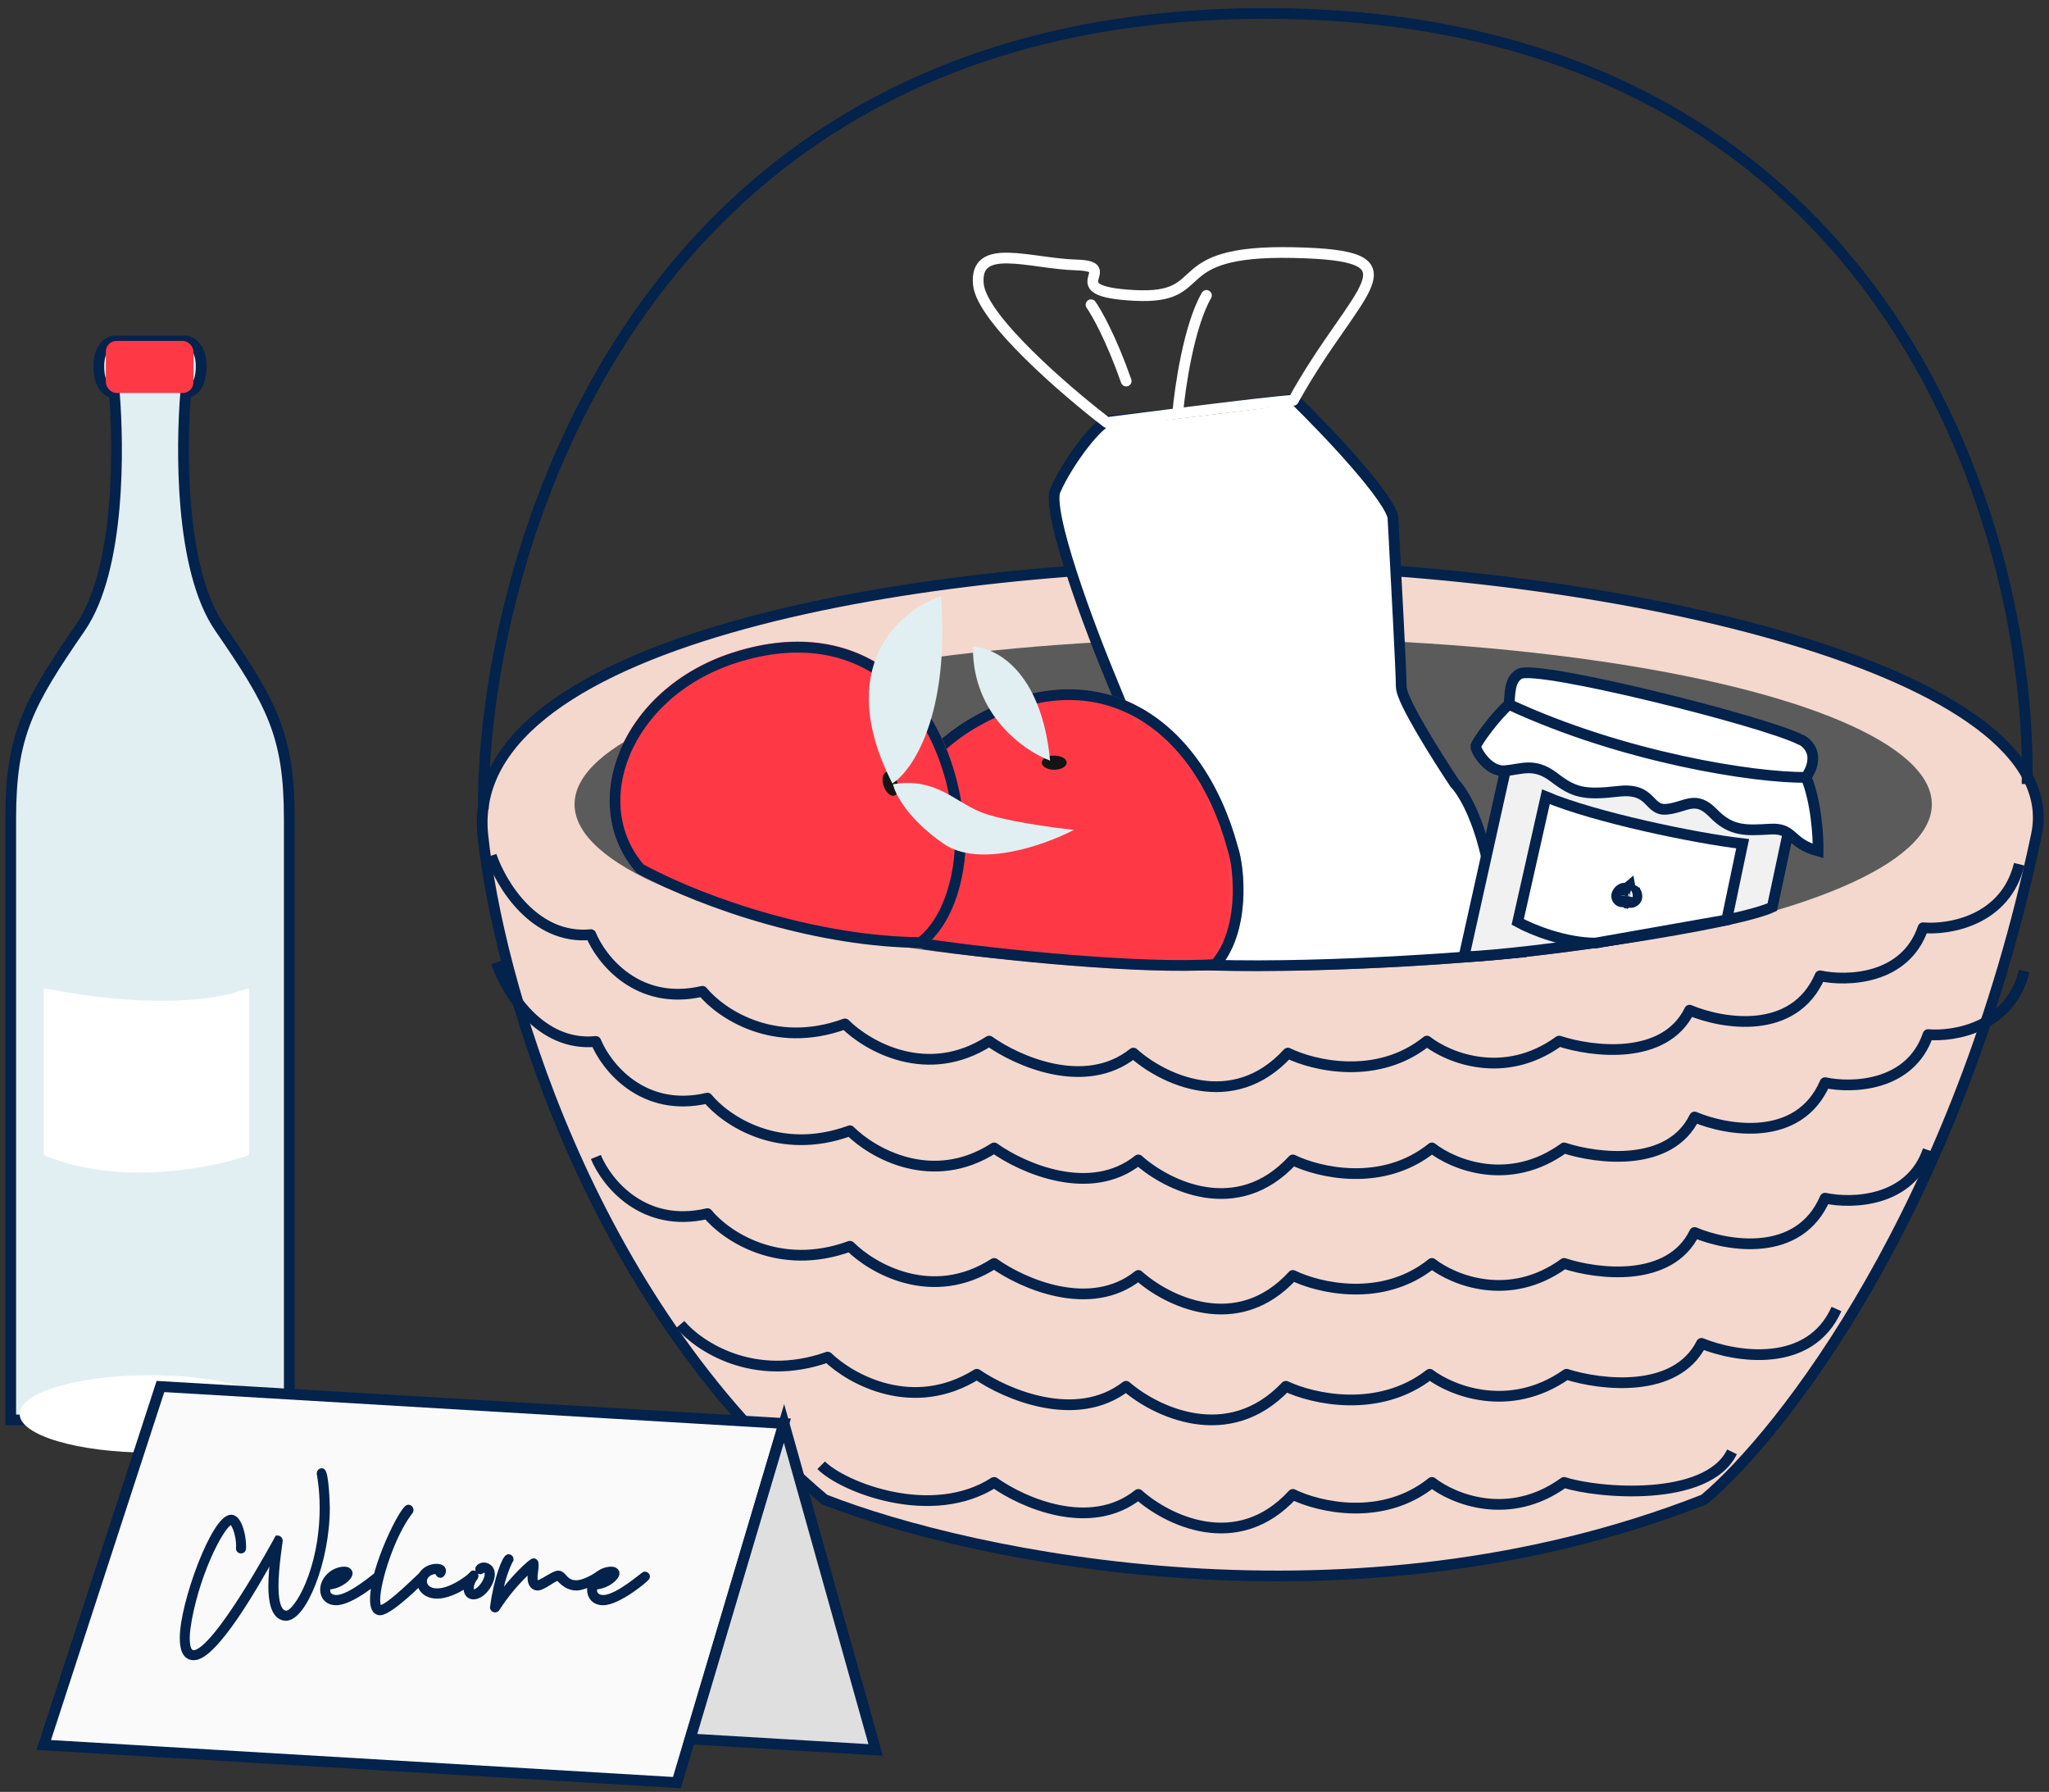 <svg width="191" height="167" viewBox="0 0 191 167" fill="none" xmlns="http://www.w3.org/2000/svg">
<rect x="0" y="0" width="191" height="167" fill="#333333" stroke="none"/>
<path d="M76.846 139.747C54.51 120.903 46.312 90.596 45.005 77.798C43.095 59.109 87.969 52.394 116.834 52.65C150.547 52.944 193.024 62.597 189.83 77.798C182.502 112.692 166.128 133.637 158.858 139.747C126.054 152.66 90.515 145.128 76.846 139.747Z" fill="#F4D8CD" stroke="#03224C" stroke-linecap="round" stroke-linejoin="round"/>
<path d="M45.796 79.745C46.703 82.412 49.829 87.618 55.078 87.106C56.038 89.453 59.463 93.794 65.48 92.386C67.134 94.413 72.106 97.859 78.763 95.427C80.843 97.507 86.444 100.74 92.205 97.027C94.819 98.894 101.167 101.732 105.648 98.147C108.281 100.511 114.849 103.82 120.051 98.147C122.451 99.321 128.404 100.74 133.013 97.027C134.987 98.574 140.215 100.74 145.336 97.027C148.429 98.041 155.193 98.883 157.498 94.147C160.539 95.427 167.228 96.579 169.66 90.946C172.167 91.479 177.598 91.33 179.262 86.465C181.716 86.678 186.944 85.793 188.224 80.544" stroke="#03224C" stroke-linejoin="round"/>
<path d="M46.26 89.701C47.167 92.368 50.293 97.575 55.542 97.062C56.502 99.409 59.927 103.751 65.944 102.343C67.598 104.37 72.569 107.816 79.227 105.383C81.307 107.464 86.908 110.696 92.669 106.984C95.283 108.851 101.631 111.688 106.112 108.104C108.745 110.467 115.313 113.777 120.515 108.104C122.915 109.277 128.868 110.696 133.477 106.984C135.451 108.531 140.678 110.696 145.799 106.984C148.893 107.997 155.657 108.84 157.962 104.103C161.002 105.383 167.692 106.536 170.124 100.902C172.631 101.436 178.062 101.286 179.726 96.422C182.18 96.635 187.407 95.749 188.688 90.5" stroke="#03224C" stroke-linejoin="round"/>
<path d="M55.544 107.828C56.504 110.175 59.929 114.516 65.946 113.108C67.6 115.135 72.572 118.581 79.229 116.148C81.309 118.229 86.91 121.462 92.671 117.749C95.285 119.616 101.633 122.454 106.114 118.869C108.748 121.233 115.315 124.542 120.517 118.869C122.917 120.043 128.87 121.462 133.479 117.749C135.453 119.296 140.681 121.462 145.802 117.749C148.896 118.762 155.66 119.605 157.964 114.868C161.005 116.148 167.694 117.301 170.126 111.668C172.633 112.201 178.064 112.052 179.728 107.187" stroke="#03224C" stroke-linejoin="round"/>
<path d="M63.413 123.438C65.124 125.465 70.267 128.911 77.154 126.479C79.307 128.559 85.101 131.792 91.061 128.079C93.765 129.946 100.332 132.784 104.967 129.199C107.692 131.563 114.486 134.872 119.867 129.199C122.35 130.373 128.509 131.792 133.277 128.079C135.319 129.626 140.727 131.792 146.024 128.079C149.225 129.092 156.222 129.935 158.606 125.198C161.752 126.479 168.672 127.631 171.188 121.998" stroke="#03224C" stroke-linejoin="round"/>
<path d="M76.547 136.559C78.627 138.64 86.908 141.869 92.669 138.156C95.283 140.023 101.63 142.861 106.111 139.277C108.745 141.64 115.312 144.949 120.514 139.277C122.915 140.45 128.868 141.869 133.477 138.156C135.45 139.703 140.678 141.869 145.799 138.156C148.893 139.17 159.146 140.046 161.451 135.309" stroke="#03224C" stroke-linejoin="round"/>
<path d="M45.056 75.43C44.883 53.764 57.897 1.252 117.921 1.252C175.325 1.252 189.48 48.787 188.955 73.077" stroke="#03224C"/>
<ellipse cx="116.819" cy="74.96" rx="63.261" ry="15.514" fill="#5B5B5B"/>
<path d="M108.18 74.63L108.175 74.545L108.143 74.466L103.765 63.772L103.765 63.772L103.764 63.769C102.672 61.159 101.093 57.111 99.904 53.451C99.309 51.62 98.815 49.897 98.528 48.505C98.384 47.808 98.294 47.207 98.267 46.723C98.239 46.222 98.283 45.91 98.351 45.75C98.91 44.447 99.946 42.775 100.991 41.428C101.512 40.755 102.024 40.179 102.466 39.776C102.688 39.574 102.881 39.425 103.04 39.33C103.119 39.283 103.182 39.254 103.231 39.236C103.254 39.228 103.272 39.223 103.285 39.221C103.297 39.218 103.302 39.218 103.302 39.218H103.302C103.571 39.218 104.479 39.127 105.72 38.99C106.982 38.85 108.633 38.656 110.425 38.441C113.904 38.024 117.916 37.526 120.641 37.183C122.199 38.707 124.447 41.016 126.342 43.194C127.325 44.325 128.206 45.412 128.844 46.331C129.164 46.791 129.416 47.2 129.59 47.545C129.769 47.902 129.84 48.143 129.847 48.282C129.865 48.614 129.892 49.116 129.925 49.741C130.139 53.743 130.619 62.749 130.619 63.962C130.619 64.196 130.697 64.471 130.793 64.734C130.893 65.011 131.035 65.334 131.205 65.683C131.544 66.383 132.01 67.226 132.523 68.102C133.548 69.855 134.777 71.769 135.596 72.998L135.624 73.039L135.659 73.074C136.172 73.587 137.573 75.671 138.487 79.531C139.321 83.052 140.762 86.822 141.589 88.771C134.475 89.447 119.159 90.483 108.931 89.758L108.18 74.63Z" fill="white" stroke="#03224C"/>
<path d="M101.701 28.401C102.216 29.122 103.593 31.555 104.979 35.513M109.779 38.539C114.684 37.925 119.804 37.31 120.561 37.31C126.484 26.623 132.793 23.799 120.561 23.541C108.328 23.284 113.221 27.919 105.753 27.533C98.285 27.146 104.72 24.823 100.342 24.694C95.964 24.565 90.814 22.505 91.201 26.501C91.511 29.698 99.313 36.419 103.175 39.38C104.945 39.151 107.335 38.845 109.779 38.539ZM109.779 38.539C109.997 36.042 110.84 30.345 112.462 27.533M127.86 59.26C127.365 61.589 126.203 66.829 125.51 69.154C124.817 71.48 120.315 75.895 118.151 77.812" stroke="white" stroke-linecap="round" stroke-linejoin="round"/>
<mask id="mask0" mask-type="alpha" maskUnits="userSpaceOnUse" x="82" y="64" width="34" height="27">
<path d="M91.076 66.608C81.392 71.859 79.335 83.216 86.055 88.459C93.043 89.511 106.834 90.871 113.534 90.366C116.65 86.987 116.037 80.84 115.395 78.933C112.114 66.791 102.385 60.475 91.076 66.608Z" fill="#F13E2F"/>
</mask>
<g mask="url(#mask0)">
<path d="M91.076 66.603C81.392 71.855 79.335 83.211 86.055 88.454C93.043 89.506 106.834 90.866 113.534 90.362C116.65 86.982 116.037 80.835 115.395 78.928C112.114 66.787 102.385 60.47 91.076 66.603Z" fill="#FE3945"/>
</g>
<path d="M114.913 79.069L114.917 79.083L114.921 79.097C115.218 79.978 115.527 81.924 115.375 84.067C115.228 86.147 114.651 88.325 113.297 89.887C106.626 90.343 93.214 89.027 86.261 87.989C83.154 85.5 82.061 81.599 82.903 77.646C83.755 73.647 86.592 69.613 91.314 67.052C96.843 64.054 101.92 64.124 106.006 66.361C110.11 68.608 113.296 73.089 114.913 79.069Z" stroke="#03224C"/>
<ellipse cx="98.271" cy="71.08" rx="1.161" ry="0.659" fill="#141414"/>
<path d="M97.883 70.886C95.462 69.987 90.634 66.611 90.694 60.295C92.754 60.318 97.077 62.468 97.883 70.886Z" fill="#E2EFF2"/>
<path d="M68.346 60.795C57.854 64.154 53.721 74.93 59.349 81.332C64.162 84.248 79.19 88.316 85.994 88.316C89.684 85.575 90.224 79.421 89.949 77.428C88.982 64.888 80.598 56.873 68.346 60.795Z" fill="#FE3945"/>
<path d="M89.449 77.491L89.45 77.507L89.452 77.522C89.58 78.442 89.522 80.411 88.974 82.489C88.44 84.515 87.461 86.559 85.825 87.84C76.694 87.799 66.015 84.41 59.666 80.96C57.051 77.933 56.694 73.881 58.263 70.141C59.843 66.371 63.381 62.934 68.497 61.296C74.487 59.379 79.463 60.392 83.061 63.349C86.676 66.32 88.973 71.316 89.449 77.491Z" stroke="#03224C"/>
<ellipse cx="82.995" cy="73.049" rx="1.161" ry="0.659" transform="rotate(70.726 82.995 73.049)" fill="#141414"/>
<path d="M83.184 73.019C85.047 71.829 88.561 66.672 87.713 55.565C83.89 56.854 77.631 62.151 83.184 73.019Z" fill="#E2EFF2"/>
<path d="M87.965 78.638C84.626 76.339 83.425 73.98 83.242 73.088C87.224 72.447 88.895 74.655 91.396 75.674C93.397 76.49 98.036 77.126 100.106 77.342C97.45 78.732 91.303 80.937 87.965 78.638Z" fill="#E2EFF2"/>
<path d="M151.46 87.445C145.498 88.359 139.344 89.08 136.462 89.181L141.348 67.223L167.649 73.068L165.204 84.536C164.858 84.7 164.311 84.891 163.573 85.099C162.698 85.347 161.597 85.608 160.335 85.874C157.813 86.406 154.672 86.952 151.46 87.445Z" fill="#F1F1F1" stroke="#03224C"/>
<path d="M137.569 69.605C137.519 69.259 139.567 66.554 140.66 65.647C140.783 64.699 140.66 63.357 141.649 62.803C143.268 61.895 164.592 67.245 167.808 68.925C168.097 68.987 168.983 69.605 168.983 70.656C168.983 71.475 168.592 72.037 168.365 72.45C169.305 74.725 169.499 77.974 169.478 79.314C166.757 78.572 167.252 77.15 165.025 77.273C162.799 77.397 161.377 77.521 159.707 75.789C158.037 74.058 157.172 75.233 155.378 75.418C153.585 75.604 154.079 73.377 150.864 73.749C147.648 74.12 146.72 73.872 144.865 72.45C143.01 71.027 141.835 71.708 140.289 71.831C138.743 71.955 137.63 70.038 137.569 69.605Z" fill="white"/>
<path d="M140.66 65.647C139.567 66.554 137.519 69.259 137.569 69.605C137.63 70.038 138.743 71.955 140.289 71.831C141.835 71.708 143.01 71.027 144.865 72.45C146.72 73.872 147.648 74.12 150.864 73.749C154.079 73.377 153.585 75.604 155.378 75.418C157.172 75.233 158.037 74.058 159.707 75.789C161.377 77.521 162.799 77.397 165.025 77.273C167.252 77.15 166.757 78.572 169.478 79.314C169.499 77.974 169.305 74.725 168.365 72.45M140.66 65.647C151.297 70.594 163.604 72.512 168.365 72.45M140.66 65.647C140.783 64.699 140.66 63.357 141.649 62.803C143.268 61.895 164.592 67.245 167.808 68.925C168.097 68.987 168.983 69.605 168.983 70.656C168.983 71.475 168.592 72.037 168.365 72.45" stroke="#03224C"/>
<path d="M162.444 78.631L160.957 85.735L148.718 87.895C145.917 87.883 142.908 86.705 141.476 85.92L144.106 74.256C146.393 75.219 149.902 76.189 153.355 76.978C156.807 77.765 160.251 78.382 162.444 78.631Z" fill="white" stroke="#03224C"/>
<path d="M151.438 83.454C151.438 83.454 151.296 83.553 151.237 83.544C151.215 83.54 151.204 83.527 151.208 83.501C151.221 83.423 151.368 83.273 151.438 83.285C151.445 83.286 151.449 83.288 151.448 83.295C151.441 83.338 151.291 83.45 151.291 83.45C151.29 83.452 151.292 83.454 151.293 83.454C151.294 83.454 151.295 83.454 151.296 83.453C151.334 83.427 151.448 83.334 151.454 83.297C151.456 83.286 151.45 83.28 151.439 83.278C151.365 83.266 151.216 83.419 151.202 83.501C151.198 83.529 151.211 83.546 151.236 83.55C151.296 83.56 151.441 83.461 151.441 83.458C151.441 83.457 151.44 83.455 151.438 83.454ZM151.559 83.477C151.559 83.476 151.558 83.474 151.557 83.474C151.556 83.474 151.515 83.489 151.498 83.486C151.489 83.485 151.486 83.477 151.487 83.469C151.488 83.463 151.491 83.457 151.495 83.453C151.495 83.452 151.496 83.452 151.496 83.451C151.496 83.451 151.496 83.45 151.495 83.449C151.495 83.448 151.494 83.448 151.493 83.448C151.491 83.448 151.491 83.448 151.49 83.449C151.489 83.448 151.484 83.447 151.477 83.446C151.451 83.441 151.428 83.457 151.426 83.471C151.425 83.478 151.429 83.481 151.434 83.482C151.447 83.484 151.47 83.47 151.481 83.462L151.482 83.462C151.482 83.463 151.482 83.463 151.482 83.463C151.482 83.465 151.481 83.466 151.481 83.468C151.479 83.481 151.485 83.491 151.496 83.493C151.514 83.495 151.559 83.481 151.559 83.477ZM151.435 83.476C151.432 83.476 151.431 83.475 151.432 83.472C151.433 83.463 151.452 83.448 151.476 83.452C151.478 83.452 151.48 83.452 151.481 83.453C151.482 83.453 151.482 83.454 151.482 83.454C151.482 83.454 151.482 83.455 151.482 83.454C151.468 83.464 151.444 83.478 151.435 83.476ZM151.64 83.491C151.641 83.489 151.639 83.487 151.638 83.487C151.637 83.487 151.636 83.487 151.635 83.487C151.629 83.492 151.616 83.498 151.607 83.496C151.598 83.495 151.588 83.486 151.589 83.476C151.589 83.473 151.588 83.472 151.586 83.472C151.581 83.471 151.55 83.504 151.546 83.507C151.546 83.507 151.546 83.507 151.546 83.507C151.545 83.507 151.545 83.507 151.545 83.507C151.559 83.478 151.572 83.46 151.572 83.46C151.573 83.459 151.571 83.457 151.57 83.456C151.562 83.455 151.528 83.528 151.528 83.529C151.527 83.531 151.529 83.532 151.531 83.533C151.532 83.533 151.533 83.532 151.534 83.531C151.548 83.513 151.565 83.496 151.583 83.481C151.585 83.492 151.595 83.501 151.606 83.502C151.62 83.505 151.64 83.493 151.64 83.491ZM151.758 83.51C151.758 83.508 151.757 83.506 151.755 83.506C151.755 83.506 151.713 83.522 151.696 83.519C151.688 83.517 151.685 83.51 151.686 83.501C151.687 83.496 151.69 83.49 151.694 83.485C151.694 83.485 151.694 83.484 151.695 83.484C151.695 83.483 151.694 83.482 151.694 83.481C151.693 83.481 151.692 83.48 151.692 83.48C151.69 83.48 151.689 83.48 151.688 83.481C151.688 83.481 151.682 83.479 151.676 83.478C151.649 83.474 151.627 83.49 151.624 83.504C151.623 83.51 151.628 83.514 151.633 83.515C151.646 83.517 151.668 83.502 151.68 83.495L151.681 83.495C151.681 83.495 151.681 83.495 151.681 83.496C151.68 83.497 151.68 83.499 151.68 83.5C151.678 83.513 151.684 83.523 151.695 83.525C151.713 83.528 151.757 83.513 151.758 83.51ZM151.634 83.509C151.631 83.508 151.63 83.507 151.631 83.504C151.632 83.496 151.651 83.48 151.675 83.484C151.677 83.484 151.679 83.485 151.68 83.485C151.681 83.485 151.681 83.486 151.681 83.486C151.681 83.487 151.681 83.487 151.681 83.487C151.667 83.496 151.643 83.51 151.634 83.509ZM151.928 83.537C151.928 83.536 151.927 83.534 151.925 83.534C151.925 83.534 151.924 83.534 151.924 83.534C151.913 83.538 151.896 83.544 151.884 83.542C151.863 83.539 151.865 83.522 151.855 83.521C151.848 83.519 151.824 83.532 151.817 83.531C151.813 83.531 151.812 83.525 151.813 83.521C151.814 83.514 151.817 83.505 151.818 83.5C151.819 83.497 151.819 83.493 151.816 83.493C151.813 83.492 151.776 83.515 151.746 83.545C151.746 83.546 151.746 83.546 151.746 83.546C151.745 83.546 151.745 83.545 151.745 83.545L151.745 83.544C151.759 83.503 151.777 83.482 151.777 83.482C151.777 83.481 151.775 83.479 151.774 83.479C151.769 83.478 151.748 83.511 151.734 83.558C151.734 83.558 151.733 83.559 151.733 83.559C151.733 83.559 151.733 83.56 151.734 83.56C151.733 83.561 151.734 83.563 151.736 83.563L151.736 83.563C151.737 83.563 151.738 83.563 151.739 83.562C151.76 83.539 151.783 83.52 151.809 83.504C151.809 83.503 151.81 83.503 151.81 83.503C151.811 83.504 151.811 83.504 151.811 83.504C151.81 83.509 151.808 83.514 151.807 83.519C151.805 83.531 151.81 83.537 151.816 83.538C151.826 83.539 151.847 83.525 151.854 83.527C151.857 83.527 151.864 83.545 151.883 83.549C151.897 83.551 151.927 83.541 151.928 83.537ZM152.008 83.55C152.008 83.549 152.007 83.547 152.005 83.547C152.003 83.546 151.952 83.579 151.927 83.575C151.917 83.573 151.911 83.568 151.913 83.558C151.913 83.557 151.913 83.555 151.914 83.555C151.914 83.553 151.916 83.552 151.917 83.552C151.937 83.554 151.955 83.543 151.956 83.536C151.956 83.534 151.954 83.53 151.948 83.529C151.93 83.526 151.91 83.539 151.907 83.557C151.905 83.568 151.911 83.579 151.925 83.581C151.951 83.585 152.008 83.553 152.008 83.55ZM151.948 83.538C151.943 83.542 151.932 83.546 151.92 83.546C151.92 83.546 151.919 83.546 151.919 83.546C151.919 83.545 151.919 83.545 151.92 83.545C151.928 83.536 151.937 83.535 151.947 83.535C151.948 83.536 151.948 83.536 151.948 83.537C151.948 83.537 151.948 83.537 151.948 83.538ZM152.085 83.563C152.085 83.562 152.084 83.56 152.082 83.559C152.08 83.559 152.015 83.607 152 83.604C151.995 83.604 151.996 83.594 151.997 83.589C152.002 83.557 152.041 83.481 152.078 83.448C152.079 83.447 152.079 83.446 152.079 83.446C152.08 83.444 152.078 83.442 152.077 83.442C152.068 83.44 151.999 83.532 151.99 83.587C151.989 83.597 151.989 83.609 151.999 83.611C152.016 83.613 152.084 83.566 152.085 83.563Z" fill="#03224C"/>
<path d="M151.296 83.453L150.728 82.63L150.72 82.636L150.711 82.642L151.296 83.453ZM151.599 82.467C151.403 82.455 151.144 82.499 151.081 82.52C151.051 82.532 151.005 82.553 150.988 82.562C150.959 82.576 150.937 82.589 150.931 82.593C150.915 82.602 150.903 82.61 150.9 82.612C150.892 82.617 150.886 82.621 150.885 82.621C150.883 82.623 150.881 82.624 150.881 82.624C150.88 82.625 150.879 82.625 150.879 82.626C150.877 82.627 150.878 82.626 150.877 82.627C150.877 82.627 150.877 82.627 150.876 82.627C150.874 82.629 150.874 82.629 150.878 82.626C150.88 82.625 150.887 82.622 150.896 82.617C150.905 82.613 150.923 82.605 150.948 82.596C150.971 82.587 151.016 82.572 151.077 82.56C151.109 82.554 151.152 82.548 151.202 82.546C151.253 82.543 151.32 82.544 151.398 82.557L151.077 84.531C151.162 84.545 151.237 84.546 151.296 84.543C151.356 84.541 151.407 84.533 151.448 84.525C151.529 84.51 151.595 84.489 151.639 84.472C151.727 84.44 151.799 84.402 151.842 84.379C151.889 84.353 151.928 84.329 151.954 84.312C151.968 84.303 151.979 84.296 151.987 84.291C151.991 84.288 151.994 84.286 151.995 84.285C151.996 84.284 151.994 84.286 151.991 84.288C151.99 84.288 151.984 84.292 151.976 84.297C151.974 84.299 151.962 84.307 151.946 84.316C151.94 84.32 151.918 84.332 151.889 84.347C151.872 84.355 151.826 84.376 151.796 84.388C151.733 84.41 151.474 84.454 151.278 84.441L151.599 82.467ZM151.398 82.557C151.543 82.581 151.825 82.665 152.028 82.952C152.23 83.236 152.218 83.526 152.195 83.662L150.221 83.34C150.195 83.502 150.186 83.812 150.398 84.11C150.611 84.41 150.91 84.504 151.077 84.531L151.398 82.557ZM152.195 83.662C152.164 83.854 152.081 83.973 152.07 83.991C152.043 84.03 152.019 84.057 151.999 84.077C151.981 84.094 151.941 84.131 151.873 84.17C151.838 84.19 151.777 84.222 151.692 84.246C151.612 84.27 151.463 84.302 151.277 84.272L151.599 82.298C151.228 82.237 150.948 82.394 150.876 82.436C150.761 82.502 150.67 82.579 150.605 82.642C150.538 82.707 150.47 82.786 150.41 82.875C150.365 82.942 150.259 83.109 150.221 83.34L152.195 83.662ZM151.277 84.272C151.236 84.265 150.982 84.228 150.754 84.01C150.624 83.885 150.528 83.725 150.481 83.545C150.436 83.376 150.445 83.231 150.461 83.134L152.435 83.456C152.471 83.232 152.445 82.859 152.138 82.566C151.907 82.345 151.647 82.305 151.599 82.298L151.277 84.272ZM150.461 83.134C150.48 83.018 150.516 82.93 150.54 82.878C150.565 82.824 150.591 82.783 150.608 82.757C150.642 82.707 150.672 82.674 150.682 82.662C150.705 82.638 150.719 82.627 150.711 82.633C150.708 82.636 150.701 82.641 150.694 82.647C150.691 82.649 150.689 82.651 150.687 82.653C150.685 82.654 150.685 82.654 150.683 82.656C150.683 82.656 150.68 82.658 150.676 82.661C150.675 82.662 150.67 82.666 150.663 82.672C150.661 82.673 150.65 82.682 150.637 82.693C150.632 82.697 150.614 82.713 150.592 82.734C150.58 82.747 150.546 82.782 150.526 82.806C150.486 82.857 150.357 83.092 150.304 83.289L152.278 83.611C152.224 83.808 152.096 84.043 152.055 84.094C152.035 84.118 152.002 84.153 151.989 84.166C151.967 84.187 151.949 84.203 151.944 84.207C151.931 84.218 151.921 84.227 151.919 84.228C151.912 84.234 151.906 84.238 151.906 84.239C151.903 84.241 151.901 84.242 151.902 84.242C151.902 84.241 151.902 84.241 151.903 84.24C151.904 84.24 151.906 84.238 151.907 84.237C151.914 84.232 151.923 84.225 151.934 84.216C151.955 84.2 151.987 84.174 152.022 84.144C152.053 84.117 152.106 84.07 152.159 84.012C152.184 83.984 152.227 83.935 152.27 83.871C152.292 83.838 152.322 83.79 152.35 83.729C152.377 83.672 152.415 83.578 152.435 83.456L150.461 83.134ZM150.304 83.289C150.251 83.611 150.363 83.875 150.48 84.037C150.596 84.198 150.811 84.388 151.133 84.441L151.454 82.467C151.774 82.519 151.987 82.708 152.103 82.868C152.218 83.029 152.33 83.291 152.278 83.611L150.304 83.289ZM151.133 84.441C151.377 84.481 151.65 84.43 151.88 84.265L150.711 82.642C150.842 82.548 150.973 82.501 151.077 82.478C151.177 82.455 151.307 82.443 151.454 82.467L151.133 84.441ZM151.864 84.276C151.925 84.234 151.999 84.174 152.061 84.117C152.093 84.088 152.144 84.04 152.194 83.981C152.219 83.951 152.259 83.902 152.298 83.838C152.329 83.789 152.41 83.652 152.441 83.457L150.467 83.136C150.484 83.035 150.513 82.956 150.535 82.906C150.557 82.855 150.58 82.815 150.596 82.788C150.628 82.736 150.657 82.701 150.67 82.686C150.685 82.668 150.697 82.656 150.702 82.651C150.708 82.645 150.711 82.642 150.712 82.641C150.714 82.64 150.712 82.641 150.709 82.644C150.704 82.648 150.71 82.642 150.728 82.63L151.864 84.276ZM152.441 83.457C152.477 83.239 152.452 82.905 152.2 82.621C151.981 82.374 151.716 82.311 151.6 82.291L151.278 84.266C151.173 84.248 150.916 84.188 150.703 83.947C150.457 83.669 150.433 83.344 150.467 83.136L152.441 83.457ZM151.6 82.291C151.237 82.232 150.962 82.38 150.882 82.426C150.763 82.493 150.669 82.572 150.602 82.636C150.533 82.703 150.463 82.784 150.403 82.875C150.355 82.946 150.252 83.112 150.215 83.34L152.189 83.661C152.159 83.849 152.08 83.965 152.066 83.985C152.04 84.025 152.015 84.052 151.994 84.073C151.976 84.09 151.934 84.128 151.864 84.168C151.828 84.188 151.766 84.219 151.682 84.243C151.601 84.266 151.457 84.295 151.278 84.266L151.6 82.291ZM150.215 83.34C150.183 83.537 150.194 83.839 150.398 84.121C150.601 84.401 150.882 84.505 151.076 84.537L151.397 82.563C151.566 82.591 151.827 82.685 152.018 82.948C152.21 83.213 152.217 83.493 152.189 83.661L150.215 83.34ZM151.076 84.537C151.357 84.583 151.584 84.499 151.632 84.481C151.721 84.449 151.795 84.412 151.84 84.387C151.889 84.36 151.932 84.333 151.966 84.311C151.982 84.301 152.001 84.288 152.022 84.273C152.03 84.267 152.049 84.253 152.071 84.235C152.08 84.228 152.105 84.207 152.135 84.178C152.149 84.165 152.182 84.133 152.219 84.087C152.237 84.064 152.27 84.022 152.303 83.965C152.329 83.921 152.399 83.796 152.428 83.619L150.454 83.297C150.483 83.12 150.553 82.996 150.579 82.951C150.613 82.894 150.645 82.853 150.663 82.83C150.7 82.784 150.733 82.752 150.746 82.739C150.776 82.711 150.8 82.691 150.808 82.684C150.828 82.668 150.843 82.657 150.848 82.654C150.86 82.645 150.867 82.64 150.869 82.639C150.873 82.636 150.877 82.634 150.882 82.631C150.884 82.63 150.91 82.615 150.955 82.599C150.978 82.591 151.023 82.576 151.083 82.565C151.138 82.555 151.252 82.539 151.397 82.563L151.076 84.537ZM152.428 83.619C152.507 83.137 152.209 82.567 151.599 82.467L151.278 84.441C150.672 84.343 150.376 83.776 150.454 83.297L152.428 83.619ZM151.495 83.453L152.29 84.059L152.298 84.049L152.306 84.038L151.495 83.453ZM151.495 83.449L150.684 84.033L150.684 84.033L151.495 83.449ZM151.49 83.449L150.904 84.26L151.489 84.682L152.074 84.26L151.49 83.449ZM151.481 83.462L151.642 82.475L151.261 82.413L150.938 82.623L151.481 83.462ZM151.482 83.463L152.419 83.814L152.453 83.722L152.469 83.624L151.482 83.463ZM151.481 83.453L151.13 84.389L151.223 84.424L151.321 84.44L151.481 83.453ZM151.482 83.454L151.642 82.468L151.25 82.403L150.92 82.627L151.482 83.454ZM152.546 83.638C152.588 83.383 152.527 83.141 152.41 82.95C152.29 82.756 152.061 82.543 151.717 82.487L151.396 84.461C151.054 84.405 150.826 84.193 150.707 84C150.591 83.811 150.531 83.57 150.572 83.317L152.546 83.638ZM151.717 82.487C151.664 82.479 151.575 82.474 151.539 82.474C151.513 82.475 151.468 82.478 151.449 82.479C151.435 82.481 151.409 82.485 151.397 82.487C151.388 82.488 151.371 82.491 151.363 82.493C151.345 82.496 151.331 82.499 151.322 82.502C151.312 82.504 151.304 82.506 151.298 82.508C151.286 82.511 151.277 82.514 151.271 82.515C151.265 82.517 151.26 82.519 151.257 82.52C151.251 82.522 151.245 82.523 151.243 82.524C151.24 82.525 151.237 82.526 151.236 82.526C151.233 82.528 151.231 82.528 151.23 82.528C151.229 82.529 151.228 82.529 151.228 82.529C151.228 82.529 151.23 82.528 151.233 82.528C151.238 82.526 151.248 82.522 151.262 82.519C151.27 82.516 151.28 82.514 151.293 82.511C151.305 82.508 151.324 82.504 151.346 82.5C151.368 82.496 151.403 82.491 151.447 82.488C151.469 82.487 151.498 82.486 151.532 82.487C151.565 82.488 151.608 82.491 151.658 82.499L151.337 84.473C151.389 84.482 151.435 84.485 151.471 84.486C151.507 84.487 151.538 84.487 151.563 84.485C151.613 84.482 151.654 84.476 151.682 84.472C151.711 84.466 151.735 84.461 151.754 84.457C151.774 84.452 151.791 84.448 151.804 84.444C151.831 84.436 151.854 84.429 151.867 84.424C151.874 84.422 151.879 84.42 151.881 84.419C151.884 84.419 151.88 84.42 151.877 84.421C151.875 84.422 151.873 84.422 151.87 84.423C151.868 84.424 151.862 84.426 151.856 84.428C151.853 84.429 151.848 84.43 151.842 84.432C151.837 84.434 151.827 84.436 151.816 84.44C151.81 84.441 151.801 84.443 151.792 84.446C151.782 84.448 151.768 84.451 151.75 84.455C151.743 84.456 151.726 84.459 151.716 84.461C151.705 84.463 151.679 84.466 151.664 84.468C151.645 84.47 151.601 84.473 151.575 84.474C151.539 84.474 151.449 84.468 151.396 84.461L151.717 82.487ZM151.658 82.499C151.957 82.548 152.225 82.734 152.373 83.013C152.5 83.254 152.498 83.485 152.474 83.63L150.5 83.308C150.475 83.461 150.474 83.7 150.605 83.948C150.756 84.233 151.029 84.423 151.337 84.473L151.658 82.499ZM152.474 83.63C152.455 83.751 152.416 83.845 152.385 83.906C152.354 83.969 152.32 84.02 152.29 84.059L150.7 82.847C150.648 82.914 150.539 83.073 150.5 83.308L152.474 83.63ZM152.306 84.038C152.306 84.038 152.306 84.038 152.306 84.038C152.306 84.038 152.306 84.038 152.306 84.037C152.307 84.037 152.307 84.036 152.308 84.035C152.309 84.034 152.311 84.031 152.314 84.027C152.318 84.021 152.328 84.007 152.339 83.989C152.35 83.972 152.371 83.938 152.393 83.893C152.41 83.859 152.459 83.756 152.483 83.612L150.509 83.291C150.522 83.212 150.541 83.15 150.556 83.11C150.571 83.068 150.587 83.034 150.598 83.011C150.62 82.965 150.641 82.932 150.652 82.916C150.67 82.886 150.689 82.861 150.684 82.868L152.306 84.038ZM152.483 83.612C152.502 83.497 152.504 83.353 152.463 83.196C152.423 83.044 152.356 82.933 152.307 82.865L150.684 84.033C150.635 83.966 150.568 83.855 150.529 83.704C150.488 83.549 150.49 83.406 150.509 83.291L152.483 83.612ZM152.307 82.865C152.141 82.635 151.899 82.501 151.654 82.461L151.332 84.435C151.185 84.411 151.066 84.358 150.978 84.305C150.887 84.25 150.777 84.164 150.684 84.033L152.307 82.865ZM151.654 82.461C151.505 82.437 151.322 82.442 151.133 82.514C151.052 82.546 150.991 82.581 150.956 82.603C150.938 82.614 150.925 82.624 150.917 82.629C150.913 82.632 150.91 82.634 150.908 82.635C150.907 82.636 150.907 82.636 150.906 82.637C150.906 82.637 150.906 82.637 150.906 82.637C150.905 82.637 150.905 82.637 150.905 82.637L152.074 84.26C152.099 84.242 151.992 84.327 151.85 84.382C151.661 84.454 151.479 84.459 151.332 84.435L151.654 82.461ZM152.075 82.638C152.013 82.594 151.96 82.566 151.944 82.558C151.921 82.546 151.901 82.537 151.889 82.532C151.865 82.522 151.845 82.514 151.833 82.51C151.808 82.5 151.785 82.493 151.768 82.488C151.732 82.478 151.688 82.467 151.638 82.459L151.317 84.433C151.273 84.425 151.235 84.416 151.204 84.407C151.188 84.402 151.168 84.396 151.144 84.387C151.132 84.383 151.113 84.376 151.089 84.365C151.077 84.36 151.058 84.351 151.034 84.339C151.019 84.331 150.966 84.304 150.904 84.26L152.075 82.638ZM151.638 82.459C151.386 82.418 151.145 82.471 150.951 82.58C150.801 82.665 150.508 82.887 150.439 83.311L152.413 83.632C152.346 84.041 152.065 84.248 151.933 84.323C151.758 84.421 151.542 84.469 151.317 84.433L151.638 82.459ZM150.439 83.311C150.394 83.587 150.463 83.901 150.682 84.145C150.875 84.362 151.111 84.443 151.274 84.469L151.595 82.495C151.752 82.521 151.983 82.6 152.173 82.812C152.389 83.054 152.457 83.362 152.413 83.632L150.439 83.311ZM151.274 84.469C151.489 84.504 151.658 84.461 151.724 84.442C151.805 84.418 151.867 84.39 151.9 84.373C151.967 84.34 152.019 84.306 152.025 84.302L150.938 82.623C150.932 82.627 150.967 82.603 151.016 82.579C151.041 82.567 151.094 82.542 151.167 82.521C151.224 82.504 151.386 82.461 151.595 82.495L151.274 84.469ZM151.321 84.449L151.321 84.449L151.643 82.475L151.642 82.475L151.321 84.449ZM151.321 84.449C151 84.397 150.786 84.208 150.671 84.047C150.555 83.886 150.443 83.623 150.495 83.302L152.469 83.624C152.522 83.303 152.41 83.04 152.294 82.878C152.178 82.717 151.964 82.528 151.643 82.475L151.321 84.449ZM150.546 83.112C150.523 83.172 150.511 83.223 150.504 83.256C150.5 83.272 150.498 83.285 150.497 83.294C150.496 83.298 150.495 83.301 150.495 83.303C150.495 83.305 150.494 83.306 150.494 83.306C150.494 83.307 150.494 83.307 150.494 83.307L152.468 83.629C152.469 83.624 152.465 83.648 152.459 83.675C152.453 83.706 152.441 83.756 152.419 83.814L150.546 83.112ZM150.494 83.307C150.426 83.724 150.648 84.368 151.336 84.48L151.657 82.505C151.941 82.552 152.188 82.72 152.336 82.961C152.477 83.191 152.5 83.435 152.468 83.629L150.494 83.307ZM151.336 84.48C151.497 84.506 151.628 84.486 151.663 84.481C151.719 84.472 151.767 84.46 151.802 84.451C151.835 84.442 151.878 84.428 151.925 84.409C151.944 84.401 151.991 84.382 152.047 84.351C152.071 84.337 152.131 84.302 152.199 84.246C152.232 84.218 152.291 84.166 152.351 84.089C152.404 84.019 152.509 83.865 152.546 83.638L150.572 83.317C150.609 83.09 150.714 82.936 150.767 82.867C150.827 82.79 150.885 82.738 150.918 82.71C150.985 82.654 151.044 82.62 151.067 82.607C151.12 82.578 151.163 82.56 151.178 82.554C151.216 82.539 151.246 82.529 151.267 82.524C151.288 82.518 151.321 82.51 151.365 82.503C151.386 82.5 151.505 82.481 151.657 82.505L151.336 84.48ZM151.596 82.489C151.612 82.492 151.95 82.531 152.203 82.838C152.485 83.179 152.432 83.549 152.419 83.632L150.445 83.311C150.431 83.398 150.379 83.77 150.661 84.112C150.916 84.42 151.256 84.46 151.274 84.463L151.596 82.489ZM152.419 83.632C152.375 83.9 152.237 84.07 152.177 84.136C152.099 84.222 152.014 84.285 151.934 84.33C151.771 84.421 151.555 84.478 151.316 84.439L151.637 82.465C151.374 82.422 151.136 82.484 150.958 82.584C150.869 82.633 150.778 82.702 150.695 82.793C150.63 82.864 150.489 83.039 150.445 83.311L152.419 83.632ZM151.316 84.439C151.322 84.44 151.298 84.436 151.271 84.43C151.24 84.424 151.19 84.412 151.13 84.389L151.833 82.516C151.771 82.493 151.719 82.481 151.686 82.474C151.67 82.471 151.657 82.468 151.649 82.467C151.646 82.466 151.642 82.466 151.64 82.465C151.639 82.465 151.639 82.465 151.638 82.465C151.638 82.465 151.637 82.465 151.637 82.465L151.316 84.439ZM151.321 84.44C150.954 84.38 150.723 84.143 150.611 83.944C150.519 83.781 150.453 83.553 150.495 83.293L152.469 83.615C152.512 83.355 152.446 83.126 152.353 82.962C152.241 82.763 152.009 82.526 151.642 82.466L151.321 84.44ZM150.495 83.293C150.494 83.3 150.499 83.266 150.508 83.228C150.516 83.192 150.54 83.098 150.597 82.99C150.656 82.876 150.778 82.7 151.003 82.577C151.237 82.449 151.472 82.44 151.642 82.468L151.321 84.442C151.492 84.469 151.726 84.46 151.961 84.332C152.186 84.21 152.308 84.033 152.368 83.919C152.425 83.81 152.448 83.716 152.456 83.68C152.461 83.658 152.465 83.64 152.466 83.63C152.467 83.625 152.468 83.621 152.469 83.619C152.469 83.617 152.469 83.616 152.469 83.616C152.469 83.615 152.469 83.615 152.469 83.615C152.469 83.615 152.469 83.615 152.469 83.615C152.469 83.615 152.469 83.615 152.469 83.615C152.469 83.615 152.469 83.615 152.469 83.615C152.469 83.615 152.469 83.615 152.469 83.615L150.495 83.293ZM150.92 82.627C150.936 82.616 150.964 82.598 151.005 82.577C151.024 82.568 151.069 82.546 151.13 82.525C151.162 82.515 151.213 82.5 151.279 82.489C151.339 82.479 151.453 82.466 151.596 82.489L151.274 84.463C151.528 84.504 151.726 84.435 151.758 84.424C151.828 84.401 151.881 84.376 151.909 84.362C151.967 84.332 152.014 84.302 152.043 84.282L150.92 82.627ZM151.635 83.487L152.196 84.315L152.208 84.307L152.22 84.299L151.635 83.487ZM151.589 83.476L152.587 83.54L152.588 83.518L152.589 83.495L151.589 83.476ZM151.546 83.507L150.826 82.813L150.609 83.038L150.559 83.346L151.546 83.507ZM151.545 83.507L150.649 83.062L150.582 83.197L150.558 83.346L151.545 83.507ZM151.572 83.46L152.376 84.056L152.52 83.861L152.559 83.621L151.572 83.46ZM151.534 83.531L152.266 84.213L152.291 84.185L152.315 84.156L151.534 83.531ZM151.583 83.481L152.567 83.304L152.261 81.597L150.937 82.717L151.583 83.481ZM152.627 83.651C152.68 83.329 152.568 83.066 152.451 82.904C152.335 82.742 152.12 82.552 151.798 82.5L151.477 84.474C151.157 84.422 150.944 84.233 150.828 84.073C150.713 83.912 150.601 83.65 150.653 83.33L152.627 83.651ZM151.798 82.5C151.554 82.46 151.281 82.51 151.051 82.676L152.22 84.299C152.089 84.393 151.958 84.44 151.854 84.463C151.754 84.485 151.624 84.498 151.477 84.474L151.798 82.5ZM151.074 82.659C151.145 82.612 151.216 82.577 151.286 82.552C151.325 82.538 151.38 82.522 151.449 82.51C151.512 82.499 151.627 82.486 151.768 82.509L151.446 84.483C151.705 84.525 151.906 84.454 151.957 84.436C152.038 84.407 152.119 84.368 152.196 84.315L151.074 82.659ZM151.768 82.509C152.004 82.548 152.198 82.667 152.334 82.816C152.472 82.968 152.608 83.219 152.587 83.54L150.591 83.411C150.57 83.742 150.71 84.003 150.855 84.162C150.997 84.319 151.201 84.443 151.446 84.483L151.768 82.509ZM152.589 83.495C152.593 83.268 152.52 83.015 152.335 82.808C152.161 82.612 151.941 82.516 151.747 82.485L151.425 84.459C151.233 84.427 151.014 84.332 150.841 84.138C150.658 83.932 150.585 83.681 150.589 83.456L152.589 83.495ZM151.747 82.485C151.497 82.444 151.305 82.51 151.246 82.531C151.165 82.561 151.105 82.594 151.075 82.611C151.014 82.647 150.97 82.682 150.954 82.695C150.915 82.726 150.886 82.754 150.875 82.765C150.848 82.79 150.824 82.815 150.826 82.813L152.266 84.201C152.271 84.196 152.265 84.202 152.256 84.211C152.254 84.213 152.234 84.233 152.202 84.257C152.19 84.268 152.149 84.3 152.091 84.335C152.062 84.351 152.004 84.384 151.924 84.413C151.866 84.434 151.674 84.499 151.425 84.459L151.747 82.485ZM150.559 83.346C150.587 83.174 150.665 82.986 150.814 82.826C150.958 82.672 151.122 82.592 151.248 82.553C151.371 82.515 151.476 82.508 151.542 82.507C151.578 82.507 151.609 82.509 151.636 82.511C151.649 82.513 151.662 82.514 151.673 82.516C151.679 82.516 151.685 82.517 151.69 82.518C151.693 82.518 151.696 82.519 151.699 82.519C151.7 82.519 151.701 82.52 151.703 82.52C151.703 82.52 151.704 82.52 151.704 82.52C151.705 82.52 151.705 82.52 151.705 82.52C151.706 82.52 151.706 82.52 151.546 83.507C151.385 84.494 151.385 84.495 151.386 84.495C151.386 84.495 151.387 84.495 151.387 84.495C151.388 84.495 151.388 84.495 151.389 84.495C151.39 84.495 151.391 84.496 151.393 84.496C151.395 84.496 151.398 84.496 151.401 84.497C151.406 84.498 151.412 84.499 151.418 84.499C151.43 84.501 151.442 84.502 151.456 84.503C151.482 84.506 151.514 84.508 151.549 84.507C151.616 84.507 151.721 84.5 151.844 84.462C151.97 84.423 152.134 84.343 152.278 84.189C152.427 84.028 152.505 83.841 152.533 83.668L150.559 83.346ZM151.706 82.52C152.027 82.573 152.241 82.762 152.357 82.923C152.473 83.084 152.584 83.347 152.532 83.667L150.558 83.346C150.506 83.667 150.618 83.93 150.734 84.091C150.85 84.253 151.064 84.442 151.385 84.494L151.706 82.52ZM152.441 83.951C152.43 83.972 152.42 83.991 152.41 84.007C152.404 84.015 152.399 84.023 152.393 84.031C152.391 84.035 152.388 84.039 152.385 84.044C152.383 84.046 152.382 84.048 152.38 84.05C152.38 84.051 152.379 84.052 152.378 84.053C152.378 84.054 152.377 84.054 152.377 84.055C152.377 84.055 152.376 84.055 152.376 84.055C152.376 84.056 152.376 84.056 152.376 84.056C152.376 84.056 152.376 84.056 152.376 84.056C152.376 84.056 152.376 84.056 151.572 83.46C150.769 82.865 150.769 82.865 150.769 82.865C150.769 82.865 150.769 82.865 150.769 82.865C150.769 82.865 150.769 82.865 150.769 82.865C150.769 82.866 150.768 82.866 150.768 82.866C150.768 82.867 150.767 82.867 150.767 82.868C150.766 82.869 150.765 82.87 150.764 82.871C150.763 82.874 150.761 82.876 150.759 82.879C150.755 82.884 150.751 82.89 150.747 82.896C150.739 82.908 150.729 82.922 150.719 82.939C150.699 82.971 150.674 83.012 150.649 83.062L152.441 83.951ZM152.559 83.621C152.614 83.285 152.491 83.013 152.365 82.849C152.247 82.695 152.037 82.519 151.73 82.469L151.409 84.443C151.104 84.394 150.895 84.219 150.778 84.066C150.654 83.904 150.531 83.634 150.585 83.3L152.559 83.621ZM151.73 82.469C151.338 82.405 151.062 82.591 151 82.634C150.906 82.699 150.844 82.766 150.819 82.793C150.765 82.855 150.729 82.909 150.718 82.927C150.689 82.972 150.668 83.013 150.659 83.029C150.648 83.051 150.638 83.071 150.631 83.086C150.627 83.093 150.624 83.101 150.62 83.11C150.618 83.113 150.615 83.121 150.611 83.129C150.61 83.133 150.605 83.142 150.6 83.155C150.598 83.16 150.593 83.174 150.586 83.191C150.583 83.2 150.578 83.216 150.572 83.236C150.568 83.247 150.552 83.299 150.541 83.368L152.515 83.69C152.504 83.758 152.487 83.81 152.484 83.822C152.478 83.842 152.472 83.858 152.469 83.867C152.463 83.884 152.457 83.897 152.455 83.902C152.45 83.914 152.446 83.924 152.445 83.927C152.442 83.934 152.439 83.939 152.439 83.941C152.437 83.945 152.436 83.948 152.436 83.948C152.435 83.948 152.434 83.95 152.432 83.954C152.431 83.956 152.429 83.961 152.425 83.968C152.422 83.974 152.413 83.988 152.401 84.007C152.394 84.018 152.363 84.067 152.312 84.124C152.289 84.15 152.229 84.216 152.135 84.28C152.075 84.322 151.8 84.507 151.409 84.443L151.73 82.469ZM150.541 83.368C150.488 83.691 150.597 84.001 150.801 84.218C150.978 84.405 151.192 84.491 151.37 84.52L151.691 82.546C151.868 82.575 152.08 82.659 152.256 82.845C152.459 83.061 152.567 83.369 152.515 83.69L150.541 83.368ZM151.37 84.52C151.805 84.591 152.12 84.369 152.266 84.213L150.801 82.85C150.945 82.695 151.258 82.475 151.691 82.546L151.37 84.52ZM152.315 84.156C152.289 84.188 152.26 84.217 152.229 84.244L150.937 82.717C150.87 82.774 150.808 82.838 150.752 82.907L152.315 84.156ZM150.599 83.657C150.685 84.136 151.068 84.428 151.445 84.489L151.767 82.515C152.122 82.573 152.485 82.848 152.567 83.304L150.599 83.657ZM151.445 84.489C151.731 84.536 151.952 84.447 152.018 84.419C152.069 84.398 152.127 84.368 152.188 84.328C152.216 84.31 152.267 84.275 152.323 84.222C152.351 84.196 152.399 84.148 152.448 84.081C152.486 84.029 152.591 83.878 152.627 83.651L150.653 83.33C150.69 83.104 150.795 82.953 150.832 82.902C150.881 82.835 150.928 82.788 150.955 82.762C151.011 82.711 151.06 82.676 151.086 82.659C151.142 82.623 151.194 82.596 151.238 82.578C151.291 82.555 151.495 82.471 151.767 82.515L151.445 84.489ZM151.694 83.485L152.489 84.092L152.497 84.081L152.505 84.071L151.694 83.485ZM151.694 83.481L150.882 84.066L150.882 84.066L151.694 83.481ZM151.688 83.481L151.103 84.292L151.688 84.714L152.273 84.293L151.688 83.481ZM151.68 83.495L151.841 82.508L151.46 82.446L151.137 82.656L151.68 83.495ZM151.681 83.496L152.617 83.847L152.652 83.754L152.668 83.656L151.681 83.496ZM151.68 83.485L151.329 84.421L151.422 84.456L151.519 84.472L151.68 83.485ZM151.681 83.487L151.841 82.5L151.448 82.436L151.119 82.659L151.681 83.487ZM152.745 83.67C152.786 83.416 152.726 83.173 152.609 82.982C152.489 82.788 152.26 82.575 151.916 82.519L151.595 84.493C151.253 84.437 151.025 84.225 150.906 84.032C150.789 83.843 150.73 83.602 150.771 83.349L152.745 83.67ZM151.916 82.519C151.863 82.512 151.773 82.506 151.737 82.506C151.712 82.507 151.667 82.51 151.648 82.512C151.633 82.513 151.607 82.517 151.596 82.519C151.586 82.52 151.57 82.523 151.562 82.525C151.544 82.528 151.53 82.532 151.521 82.534C151.511 82.536 151.503 82.538 151.497 82.54C151.485 82.543 151.475 82.546 151.47 82.548C151.464 82.549 151.459 82.551 151.456 82.552C151.449 82.554 151.444 82.556 151.442 82.557C151.439 82.558 151.436 82.558 151.435 82.559C151.432 82.56 151.43 82.561 151.429 82.561C151.428 82.561 151.427 82.561 151.427 82.561C151.427 82.562 151.429 82.561 151.431 82.56C151.436 82.558 151.447 82.555 151.461 82.551C151.469 82.549 151.479 82.546 151.492 82.543C151.504 82.54 151.522 82.536 151.545 82.532C151.567 82.528 151.602 82.523 151.646 82.521C151.668 82.519 151.697 82.519 151.73 82.52C151.763 82.521 151.807 82.524 151.857 82.532L151.536 84.506C151.588 84.514 151.634 84.518 151.669 84.519C151.705 84.52 151.737 84.519 151.762 84.517C151.812 84.514 151.852 84.509 151.88 84.504C151.909 84.499 151.934 84.493 151.953 84.489C151.973 84.484 151.989 84.48 152.003 84.476C152.03 84.468 152.052 84.461 152.066 84.457C152.073 84.454 152.078 84.453 152.08 84.452C152.082 84.451 152.079 84.452 152.075 84.454C152.074 84.454 152.072 84.455 152.069 84.456C152.066 84.457 152.061 84.458 152.055 84.46C152.051 84.461 152.047 84.463 152.041 84.464C152.035 84.466 152.026 84.469 152.014 84.472C152.008 84.474 152 84.476 151.99 84.478C151.981 84.48 151.967 84.484 151.949 84.487C151.941 84.489 151.924 84.492 151.915 84.493C151.904 84.495 151.878 84.499 151.863 84.5C151.844 84.502 151.799 84.505 151.774 84.506C151.738 84.506 151.648 84.5 151.595 84.493L151.916 82.519ZM151.857 82.532C152.156 82.581 152.424 82.766 152.571 83.045C152.699 83.286 152.697 83.517 152.673 83.662L150.699 83.341C150.674 83.494 150.673 83.733 150.804 83.98C150.954 84.266 151.228 84.456 151.536 84.506L151.857 82.532ZM152.673 83.662C152.653 83.783 152.615 83.877 152.584 83.939C152.553 84.002 152.518 84.053 152.489 84.092L150.898 82.879C150.847 82.947 150.737 83.106 150.699 83.341L152.673 83.662ZM152.505 84.071C152.505 84.07 152.505 84.07 152.505 84.07C152.505 84.07 152.505 84.07 152.505 84.07C152.505 84.069 152.506 84.069 152.507 84.068C152.508 84.066 152.51 84.063 152.512 84.059C152.517 84.053 152.527 84.039 152.538 84.021C152.548 84.005 152.569 83.971 152.592 83.925C152.609 83.891 152.658 83.788 152.682 83.645L150.708 83.323C150.72 83.245 150.74 83.182 150.755 83.142C150.77 83.1 150.785 83.067 150.797 83.043C150.819 82.998 150.84 82.964 150.85 82.948C150.869 82.918 150.888 82.893 150.883 82.9L152.505 84.071ZM152.682 83.645C152.7 83.529 152.703 83.385 152.662 83.229C152.622 83.077 152.555 82.965 152.505 82.897L150.882 84.066C150.834 83.998 150.767 83.888 150.727 83.737C150.686 83.581 150.689 83.438 150.708 83.323L152.682 83.645ZM152.505 82.897C152.34 82.667 152.097 82.533 151.853 82.493L151.531 84.467C151.384 84.443 151.265 84.39 151.177 84.337C151.085 84.282 150.976 84.196 150.882 84.066L152.505 82.897ZM151.853 82.493C151.704 82.469 151.521 82.474 151.331 82.547C151.25 82.578 151.19 82.613 151.155 82.635C151.137 82.647 151.124 82.656 151.116 82.661C151.112 82.664 151.109 82.666 151.107 82.668C151.106 82.668 151.105 82.669 151.105 82.669C151.105 82.669 151.104 82.669 151.104 82.669C151.104 82.67 151.104 82.67 151.104 82.67L152.273 84.293C152.298 84.275 152.191 84.359 152.048 84.414C151.86 84.486 151.678 84.491 151.531 84.467L151.853 82.493ZM152.274 82.67C152.212 82.626 152.159 82.599 152.143 82.591C152.12 82.579 152.1 82.57 152.088 82.565C152.064 82.554 152.044 82.546 152.032 82.542C152.007 82.533 151.984 82.526 151.966 82.52C151.93 82.51 151.887 82.499 151.837 82.491L151.515 84.465C151.472 84.458 151.434 84.448 151.402 84.439C151.387 84.435 151.366 84.428 151.342 84.419C151.331 84.415 151.312 84.408 151.288 84.397C151.276 84.392 151.257 84.384 151.233 84.372C151.217 84.364 151.165 84.337 151.103 84.292L152.274 82.67ZM151.837 82.491C151.584 82.45 151.344 82.504 151.15 82.613C151 82.698 150.706 82.92 150.637 83.343L152.611 83.665C152.545 84.074 152.264 84.281 152.132 84.355C151.957 84.454 151.741 84.502 151.515 84.465L151.837 82.491ZM150.637 83.343C150.592 83.62 150.662 83.933 150.881 84.178C151.074 84.394 151.31 84.475 151.472 84.502L151.794 82.528C151.951 82.553 152.182 82.632 152.372 82.845C152.587 83.086 152.655 83.394 152.611 83.665L150.637 83.343ZM151.472 84.502C151.687 84.537 151.857 84.493 151.923 84.474C152.003 84.451 152.065 84.422 152.099 84.405C152.166 84.373 152.218 84.338 152.224 84.334L151.137 82.656C151.131 82.659 151.166 82.636 151.215 82.611C151.24 82.599 151.293 82.574 151.365 82.553C151.423 82.537 151.585 82.494 151.794 82.528L151.472 84.502ZM151.519 84.482L151.52 84.482L151.841 82.508L151.841 82.508L151.519 84.482ZM151.52 84.482C151.199 84.43 150.985 84.24 150.869 84.079C150.754 83.918 150.642 83.656 150.694 83.335L152.668 83.656C152.72 83.335 152.609 83.072 152.493 82.911C152.376 82.75 152.162 82.56 151.841 82.508L151.52 84.482ZM150.745 83.144C150.722 83.205 150.71 83.256 150.703 83.288C150.699 83.304 150.697 83.318 150.695 83.326C150.695 83.33 150.694 83.334 150.694 83.336C150.693 83.337 150.693 83.338 150.693 83.338C150.693 83.339 150.693 83.34 150.693 83.34L152.667 83.661C152.668 83.656 152.664 83.68 152.658 83.708C152.652 83.739 152.639 83.788 152.617 83.847L150.745 83.144ZM150.693 83.34C150.625 83.756 150.847 84.4 151.534 84.512L151.856 82.538C152.14 82.584 152.387 82.752 152.535 82.993C152.676 83.224 152.698 83.468 152.667 83.661L150.693 83.34ZM151.534 84.512C151.696 84.538 151.827 84.518 151.861 84.513C151.918 84.504 151.966 84.493 152 84.483C152.034 84.474 152.077 84.46 152.124 84.442C152.143 84.434 152.19 84.414 152.246 84.383C152.27 84.37 152.33 84.335 152.397 84.279C152.431 84.251 152.49 84.198 152.549 84.121C152.603 84.051 152.708 83.897 152.745 83.67L150.771 83.349C150.808 83.122 150.913 82.968 150.966 82.899C151.025 82.822 151.084 82.77 151.117 82.742C151.184 82.687 151.243 82.653 151.266 82.64C151.319 82.61 151.362 82.592 151.377 82.586C151.415 82.571 151.445 82.562 151.466 82.556C151.487 82.55 151.52 82.542 151.563 82.535C151.585 82.532 151.703 82.513 151.856 82.538L151.534 84.512ZM151.795 82.522C151.811 82.524 152.149 82.564 152.402 82.871C152.683 83.211 152.631 83.581 152.618 83.665L150.644 83.343C150.629 83.43 150.578 83.802 150.86 84.144C151.115 84.452 151.454 84.493 151.473 84.496L151.795 82.522ZM152.618 83.665C152.574 83.933 152.436 84.102 152.376 84.168C152.298 84.254 152.213 84.317 152.132 84.362C151.969 84.453 151.753 84.51 151.514 84.471L151.836 82.497C151.573 82.454 151.335 82.517 151.156 82.617C151.068 82.666 150.976 82.734 150.894 82.825C150.829 82.897 150.688 83.071 150.644 83.343L152.618 83.665ZM151.514 84.471C151.521 84.472 151.497 84.468 151.47 84.463C151.439 84.456 151.389 84.444 151.329 84.421L152.031 82.549C151.97 82.526 151.918 82.513 151.885 82.506C151.869 82.503 151.856 82.5 151.848 82.499C151.844 82.498 151.841 82.498 151.839 82.498C151.838 82.497 151.837 82.497 151.837 82.497C151.836 82.497 151.836 82.497 151.836 82.497L151.514 84.471ZM151.519 84.472C151.153 84.412 150.922 84.176 150.81 83.977C150.717 83.813 150.652 83.585 150.694 83.326L152.668 83.647C152.71 83.387 152.644 83.159 152.552 82.995C152.44 82.795 152.208 82.558 151.841 82.498L151.519 84.472ZM150.694 83.326C150.693 83.333 150.698 83.299 150.707 83.26C150.715 83.225 150.738 83.131 150.795 83.022C150.855 82.908 150.977 82.732 151.202 82.609C151.436 82.481 151.671 82.472 151.841 82.5L151.52 84.474C151.691 84.502 151.925 84.493 152.16 84.365C152.385 84.242 152.506 84.066 152.566 83.951C152.623 83.843 152.647 83.749 152.655 83.713C152.66 83.69 152.663 83.673 152.665 83.663C152.666 83.658 152.667 83.653 152.667 83.651C152.668 83.65 152.668 83.649 152.668 83.648C152.668 83.648 152.668 83.647 152.668 83.647C152.668 83.647 152.668 83.647 152.668 83.647C152.668 83.647 152.668 83.647 152.668 83.647C152.668 83.647 152.668 83.647 152.668 83.647C152.668 83.647 152.668 83.647 152.668 83.647L150.694 83.326ZM151.119 82.659C151.135 82.649 151.163 82.63 151.204 82.61C151.223 82.6 151.267 82.578 151.329 82.558C151.361 82.547 151.412 82.532 151.478 82.521C151.537 82.512 151.652 82.498 151.795 82.522L151.473 84.496C151.727 84.537 151.925 84.467 151.957 84.457C152.026 84.434 152.08 84.408 152.107 84.394C152.165 84.365 152.212 84.334 152.242 84.314L151.119 82.659ZM151.924 83.534L151.626 82.579L151.585 82.592L151.545 82.608L151.924 83.534ZM151.746 83.545L151.042 82.835L150.811 83.064L150.759 83.385L151.746 83.545ZM151.745 83.544L150.798 83.224L150.771 83.302L150.758 83.384L151.745 83.544ZM151.777 83.482L152.542 84.126L152.719 83.915L152.764 83.643L151.777 83.482ZM151.734 83.558L150.777 83.268L150.758 83.332L150.747 83.397L151.734 83.558ZM151.734 83.56L152.721 83.721L152.881 82.734L151.894 82.573L151.734 83.56ZM151.739 83.562L151.001 82.887L150.962 82.93L150.928 82.977L151.739 83.562ZM151.809 83.504L152.343 84.349L152.369 84.333L152.393 84.315L151.809 83.504ZM151.811 83.504L152.762 83.813L152.786 83.741L152.798 83.665L151.811 83.504ZM152.915 83.698C152.956 83.443 152.896 83.201 152.778 83.01C152.659 82.816 152.43 82.603 152.086 82.547L151.765 84.521C151.422 84.465 151.195 84.253 151.076 84.06C150.959 83.871 150.9 83.63 150.941 83.377L152.915 83.698ZM152.086 82.547C152.086 82.547 152.086 82.547 152.086 82.547C152.086 82.547 152.086 82.547 152.086 82.547C152.086 82.547 152.086 82.547 152.086 82.547C152.085 82.546 152.085 82.546 152.084 82.546C152.083 82.546 152.08 82.546 152.077 82.545C152.072 82.544 152.061 82.543 152.048 82.541C152.02 82.538 151.976 82.533 151.921 82.534C151.797 82.534 151.696 82.557 151.626 82.579L152.221 84.488C152.152 84.51 152.052 84.533 151.928 84.534C151.83 84.534 151.745 84.517 151.765 84.521L152.086 82.547ZM151.545 82.608C151.56 82.602 151.602 82.585 151.66 82.571C151.69 82.563 151.736 82.553 151.793 82.547C151.848 82.542 151.937 82.538 152.045 82.555L151.723 84.529C151.931 84.563 152.097 84.523 152.149 84.51C152.221 84.492 152.277 84.47 152.302 84.459L151.545 82.608ZM152.045 82.555C152.107 82.565 152.175 82.583 152.246 82.611C152.282 82.625 152.317 82.641 152.351 82.66C152.385 82.678 152.418 82.699 152.449 82.721C152.512 82.765 152.562 82.811 152.602 82.854C152.641 82.896 152.668 82.933 152.683 82.954C152.69 82.965 152.696 82.973 152.698 82.976C152.699 82.978 152.7 82.979 152.699 82.978C152.699 82.978 152.698 82.976 152.696 82.974C152.693 82.969 152.685 82.957 152.675 82.942C152.664 82.927 152.648 82.906 152.626 82.88C152.605 82.855 152.576 82.824 152.54 82.79C152.504 82.756 152.459 82.72 152.405 82.684C152.351 82.649 152.29 82.617 152.222 82.59C152.154 82.564 152.085 82.545 152.016 82.534L151.695 84.508C151.627 84.497 151.559 84.478 151.492 84.452C151.425 84.426 151.365 84.394 151.312 84.359C151.259 84.325 151.215 84.289 151.179 84.256C151.144 84.223 151.116 84.192 151.096 84.168C151.075 84.144 151.06 84.123 151.05 84.109C151.04 84.095 151.033 84.084 151.031 84.081C151.029 84.079 151.028 84.077 151.029 84.078C151.029 84.078 151.029 84.078 151.029 84.078C151.029 84.078 151.029 84.078 151.029 84.078C151.029 84.078 151.029 84.079 151.029 84.079C151.03 84.079 151.03 84.08 151.031 84.081C151.034 84.086 151.04 84.095 151.048 84.107C151.065 84.131 151.094 84.17 151.135 84.214C151.177 84.259 151.23 84.308 151.295 84.354C151.328 84.377 151.362 84.399 151.398 84.418C151.434 84.438 151.471 84.455 151.508 84.47C151.583 84.499 151.656 84.518 151.723 84.529L152.045 82.555ZM152.016 82.534C151.973 82.526 151.933 82.523 151.9 82.522C151.866 82.52 151.836 82.52 151.811 82.522C151.785 82.523 151.761 82.525 151.741 82.527C151.721 82.529 151.703 82.532 151.687 82.534C151.656 82.54 151.63 82.545 151.61 82.55C151.59 82.555 151.573 82.56 151.559 82.564C151.546 82.568 151.534 82.572 151.525 82.575C151.516 82.578 151.508 82.581 151.502 82.583C151.491 82.587 151.482 82.591 151.48 82.591C151.478 82.592 151.479 82.592 151.479 82.592C151.48 82.591 151.483 82.59 151.486 82.589C151.489 82.588 151.494 82.586 151.501 82.584C151.507 82.582 151.516 82.579 151.527 82.575C151.538 82.572 151.553 82.567 151.571 82.563C151.588 82.558 151.612 82.552 151.642 82.547C151.657 82.544 151.674 82.542 151.694 82.539C151.713 82.537 151.736 82.534 151.763 82.533C151.788 82.531 151.819 82.531 151.854 82.532C151.889 82.533 151.931 82.537 151.978 82.544L151.656 84.518C151.704 84.526 151.746 84.529 151.781 84.531C151.817 84.532 151.848 84.531 151.875 84.53C151.901 84.528 151.925 84.526 151.945 84.523C151.965 84.521 151.983 84.518 151.999 84.515C152.03 84.509 152.055 84.503 152.074 84.498C152.094 84.493 152.11 84.488 152.123 84.484C152.135 84.481 152.146 84.477 152.154 84.474C152.162 84.471 152.169 84.469 152.175 84.467C152.18 84.465 152.184 84.463 152.187 84.462C152.189 84.461 152.192 84.46 152.192 84.46C152.194 84.46 152.189 84.462 152.181 84.464C152.177 84.466 152.171 84.468 152.164 84.47C152.157 84.473 152.147 84.476 152.135 84.48C152.123 84.483 152.108 84.487 152.089 84.492C152.071 84.497 152.046 84.502 152.016 84.507C152.001 84.51 151.984 84.512 151.964 84.514C151.945 84.517 151.922 84.519 151.897 84.52C151.872 84.521 151.842 84.521 151.809 84.519C151.776 84.518 151.738 84.515 151.695 84.508L152.016 82.534ZM151.978 82.544C152.193 82.579 152.392 82.684 152.542 82.844C152.682 82.992 152.745 83.149 152.775 83.254C152.83 83.449 152.812 83.609 152.8 83.681L150.826 83.36C150.813 83.436 150.795 83.602 150.851 83.8C150.917 84.033 151.144 84.435 151.656 84.518L151.978 82.544ZM152.8 83.681C152.796 83.706 152.792 83.726 152.788 83.74C152.785 83.754 152.782 83.766 152.78 83.773C152.778 83.781 152.776 83.788 152.775 83.791C152.774 83.794 152.774 83.796 152.774 83.796C152.774 83.796 152.774 83.796 152.774 83.795C152.774 83.795 152.774 83.795 152.774 83.794C152.775 83.793 152.775 83.791 152.776 83.789C152.777 83.785 152.779 83.778 152.781 83.769C152.784 83.761 152.787 83.748 152.791 83.731C152.793 83.723 152.795 83.713 152.798 83.701C152.8 83.69 152.803 83.677 152.805 83.661L150.831 83.34C150.834 83.325 150.836 83.312 150.838 83.301C150.84 83.291 150.842 83.281 150.844 83.274C150.848 83.259 150.851 83.247 150.853 83.24C150.855 83.233 150.856 83.228 150.857 83.226C150.857 83.225 150.857 83.224 150.857 83.224C150.858 83.224 150.858 83.223 150.857 83.224C150.857 83.224 150.857 83.224 150.857 83.224C150.857 83.226 150.856 83.23 150.854 83.235C150.853 83.24 150.85 83.248 150.848 83.258C150.845 83.267 150.842 83.281 150.838 83.297C150.835 83.312 150.83 83.334 150.826 83.36L152.8 83.681ZM152.805 83.661C152.805 83.661 152.805 83.66 152.805 83.66C152.805 83.659 152.806 83.658 152.806 83.657C152.806 83.654 152.807 83.65 152.808 83.645C152.809 83.635 152.811 83.618 152.813 83.597C152.817 83.563 152.824 83.478 152.811 83.371C152.798 83.267 152.756 83.067 152.601 82.872C152.428 82.654 152.193 82.541 151.977 82.506L151.655 84.48C151.441 84.445 151.207 84.333 151.034 84.115C150.88 83.921 150.839 83.723 150.826 83.62C150.805 83.449 150.839 83.294 150.831 83.34L152.805 83.661ZM151.977 82.506C151.726 82.465 151.527 82.535 151.517 82.538C151.46 82.556 151.416 82.576 151.396 82.585C151.351 82.605 151.317 82.625 151.301 82.634C151.265 82.656 151.233 82.677 151.21 82.694C151.163 82.728 151.103 82.775 151.042 82.835L152.45 84.255C152.42 84.286 152.393 84.306 152.373 84.321C152.362 84.329 152.343 84.342 152.315 84.359C152.303 84.366 152.272 84.383 152.231 84.402C152.212 84.411 152.169 84.43 152.113 84.448C152.084 84.457 152.036 84.47 151.975 84.48C151.923 84.488 151.804 84.504 151.655 84.48L151.977 82.506ZM150.759 83.385C150.787 83.212 150.865 83.024 151.014 82.864C151.158 82.71 151.322 82.63 151.448 82.591C151.571 82.553 151.676 82.546 151.742 82.546C151.778 82.546 151.809 82.547 151.836 82.55C151.849 82.551 151.862 82.552 151.874 82.554C151.879 82.555 151.885 82.555 151.891 82.556C151.893 82.557 151.896 82.557 151.899 82.557C151.9 82.558 151.901 82.558 151.903 82.558C151.903 82.558 151.904 82.558 151.905 82.558C151.905 82.558 151.905 82.558 151.906 82.558C151.906 82.559 151.907 82.559 151.746 83.546C151.585 84.533 151.586 84.533 151.586 84.533C151.586 84.533 151.587 84.533 151.587 84.533C151.588 84.533 151.588 84.533 151.589 84.533C151.59 84.534 151.592 84.534 151.593 84.534C151.596 84.534 151.598 84.535 151.601 84.535C151.607 84.536 151.612 84.537 151.618 84.537C151.63 84.539 151.642 84.54 151.656 84.542C151.682 84.544 151.714 84.546 151.75 84.546C151.816 84.545 151.921 84.538 152.044 84.5C152.17 84.461 152.334 84.381 152.478 84.227C152.627 84.067 152.705 83.879 152.733 83.706L150.759 83.385ZM151.907 82.559C152.064 82.584 152.281 82.66 152.466 82.852C152.656 83.05 152.789 83.357 152.732 83.706L150.758 83.384C150.629 84.174 151.321 84.49 151.585 84.533L151.907 82.559ZM152.732 83.706L152.732 83.705L150.758 83.384L150.758 83.384L152.732 83.706ZM152.692 83.865C152.675 83.917 152.652 83.964 152.627 84.007C152.614 84.029 152.6 84.049 152.586 84.069C152.579 84.079 152.572 84.089 152.564 84.098C152.561 84.103 152.557 84.108 152.553 84.112C152.551 84.115 152.549 84.117 152.547 84.12C152.546 84.121 152.545 84.122 152.544 84.123C152.544 84.124 152.543 84.124 152.543 84.125C152.543 84.125 152.542 84.125 152.542 84.126C152.542 84.126 152.542 84.126 152.542 84.126C152.542 84.126 152.542 84.126 151.777 83.482C151.012 82.838 151.011 82.839 151.011 82.839C151.011 82.839 151.011 82.839 151.011 82.839C151.011 82.84 151.01 82.84 151.01 82.84C151.01 82.841 151.009 82.841 151.009 82.842C151.008 82.843 151.007 82.844 151.006 82.846C151.004 82.848 151.002 82.85 151 82.853C150.996 82.858 150.991 82.863 150.987 82.868C150.979 82.879 150.97 82.891 150.961 82.903C150.943 82.928 150.924 82.957 150.905 82.989C150.868 83.052 150.829 83.131 150.798 83.224L152.692 83.865ZM152.764 83.643C152.863 83.033 152.416 82.57 151.935 82.492L151.613 84.466C151.135 84.388 150.691 83.928 150.79 83.322L152.764 83.643ZM151.935 82.492C151.651 82.445 151.433 82.532 151.337 82.579C151.232 82.63 151.158 82.688 151.12 82.721C151.044 82.787 150.994 82.849 150.973 82.876C150.926 82.938 150.894 82.995 150.876 83.028C150.836 83.102 150.803 83.183 150.777 83.268L152.691 83.849C152.679 83.886 152.663 83.927 152.639 83.973C152.628 83.992 152.603 84.038 152.561 84.092C152.544 84.115 152.497 84.175 152.422 84.239C152.386 84.27 152.313 84.329 152.208 84.379C152.113 84.425 151.896 84.512 151.613 84.466L151.935 82.492ZM150.747 83.397C150.76 83.315 150.782 83.246 150.803 83.193C150.813 83.167 150.823 83.144 150.832 83.126C150.841 83.107 150.85 83.091 150.857 83.078C150.863 83.066 150.869 83.056 150.873 83.049C150.877 83.042 150.881 83.037 150.882 83.035C150.883 83.034 150.883 83.033 150.883 83.032C150.884 83.032 150.883 83.033 150.883 83.033C150.882 83.034 150.88 83.038 150.877 83.043C150.865 83.062 150.838 83.109 150.811 83.172C150.798 83.204 150.785 83.24 150.774 83.278C150.762 83.317 150.753 83.357 150.746 83.399L152.72 83.72C152.714 83.761 152.704 83.802 152.693 83.84C152.682 83.879 152.669 83.914 152.656 83.946C152.629 84.009 152.602 84.055 152.59 84.075C152.588 84.079 152.585 84.083 152.585 84.084C152.584 84.085 152.584 84.085 152.584 84.085C152.584 84.085 152.585 84.084 152.586 84.082C152.587 84.08 152.59 84.075 152.594 84.068C152.598 84.061 152.604 84.051 152.611 84.038C152.618 84.026 152.626 84.01 152.635 83.991C152.644 83.972 152.655 83.95 152.665 83.923C152.686 83.871 152.707 83.802 152.721 83.719L150.747 83.397ZM151.733 83.559C150.746 83.399 150.746 83.399 150.746 83.4C150.746 83.4 150.746 83.4 150.746 83.401C150.746 83.401 150.746 83.402 150.746 83.403C150.746 83.404 150.745 83.405 150.745 83.406C150.745 83.409 150.744 83.412 150.744 83.415C150.743 83.42 150.742 83.426 150.742 83.432C150.74 83.443 150.739 83.456 150.737 83.469C150.735 83.496 150.733 83.528 150.733 83.563C150.734 83.63 150.741 83.735 150.779 83.857C150.818 83.984 150.898 84.148 151.052 84.292C151.212 84.441 151.4 84.519 151.573 84.547L151.894 82.573C152.067 82.601 152.255 82.679 152.415 82.828C152.569 82.972 152.649 83.135 152.688 83.262C152.726 83.384 152.733 83.489 152.733 83.556C152.733 83.591 152.732 83.623 152.729 83.649C152.728 83.663 152.727 83.675 152.725 83.687C152.724 83.693 152.724 83.699 152.723 83.704C152.722 83.707 152.722 83.71 152.722 83.712C152.721 83.714 152.721 83.715 152.721 83.716C152.721 83.717 152.721 83.718 152.721 83.718C152.721 83.719 152.721 83.719 152.721 83.719C152.72 83.72 152.72 83.72 151.733 83.559ZM150.747 83.399C150.645 84.025 151.111 84.474 151.575 84.55L151.897 82.576C152.358 82.651 152.822 83.098 152.721 83.721L150.747 83.399ZM151.575 84.55L151.576 84.55L151.897 82.576L151.897 82.576L151.575 84.55ZM151.576 84.55C151.683 84.567 151.863 84.579 152.069 84.506C152.287 84.43 152.446 84.291 152.55 84.147L150.928 82.977C151.031 82.834 151.19 82.695 151.406 82.619C151.612 82.547 151.791 82.559 151.897 82.576L151.576 84.55ZM152.477 84.236C152.435 84.282 152.39 84.32 152.343 84.349L151.275 82.658C151.177 82.72 151.084 82.796 151.001 82.887L152.477 84.236ZM152.393 84.315C152.243 84.423 152.07 84.485 151.893 84.5C151.751 84.512 151.631 84.487 151.649 84.49L151.971 82.516C151.956 82.514 151.582 82.435 151.225 82.692L152.393 84.315ZM151.649 84.49C151.497 84.466 151.209 84.379 150.999 84.088C150.79 83.797 150.799 83.496 150.824 83.344L152.798 83.665C152.823 83.513 152.832 83.211 152.622 82.919C152.413 82.628 152.123 82.541 151.971 82.516L151.649 84.49ZM150.86 83.195C150.864 83.183 150.855 83.209 150.849 83.23C150.842 83.254 150.829 83.3 150.82 83.359L152.794 83.68C152.785 83.733 152.774 83.773 152.768 83.793C152.765 83.804 152.762 83.812 152.761 83.816C152.761 83.817 152.76 83.818 152.76 83.818C152.76 83.818 152.76 83.818 152.761 83.818C152.761 83.818 152.761 83.818 152.761 83.817C152.761 83.817 152.761 83.817 152.761 83.817C152.761 83.816 152.761 83.815 152.762 83.813L150.86 83.195ZM150.82 83.359C150.793 83.521 150.793 83.78 150.947 84.041C151.11 84.317 151.38 84.48 151.655 84.525L151.977 82.551C152.246 82.594 152.51 82.754 152.67 83.024C152.82 83.279 152.818 83.529 152.794 83.68L150.82 83.359ZM151.655 84.525C151.726 84.536 151.788 84.538 151.838 84.537C151.887 84.537 151.93 84.532 151.964 84.527C151.998 84.522 152.028 84.516 152.051 84.51C152.075 84.505 152.096 84.499 152.112 84.494C152.129 84.489 152.144 84.484 152.156 84.48C152.167 84.476 152.177 84.472 152.185 84.469C152.201 84.464 152.213 84.459 152.216 84.457C152.218 84.457 152.219 84.456 152.219 84.456C152.22 84.456 152.22 84.456 152.219 84.456C152.219 84.456 152.217 84.457 152.214 84.458C152.211 84.459 152.205 84.462 152.198 84.464C152.191 84.467 152.181 84.471 152.169 84.475C152.157 84.479 152.141 84.484 152.121 84.49C152.102 84.495 152.075 84.502 152.043 84.508C152.026 84.512 152.007 84.515 151.986 84.518C151.965 84.521 151.94 84.523 151.912 84.525C151.885 84.526 151.853 84.527 151.817 84.526C151.781 84.525 151.74 84.521 151.694 84.514L152.015 82.54C151.969 82.532 151.927 82.529 151.89 82.527C151.854 82.526 151.821 82.527 151.793 82.528C151.765 82.53 151.74 82.533 151.718 82.536C151.696 82.539 151.677 82.542 151.659 82.545C151.626 82.552 151.598 82.559 151.577 82.565C151.555 82.571 151.537 82.577 151.524 82.582C151.51 82.586 151.499 82.591 151.49 82.594C151.481 82.597 151.474 82.6 151.469 82.602C151.464 82.604 151.46 82.606 151.458 82.606C151.457 82.607 151.456 82.607 151.456 82.607C151.455 82.608 151.455 82.608 151.456 82.608C151.456 82.607 151.458 82.606 151.461 82.605C151.464 82.604 151.469 82.602 151.475 82.6C151.482 82.597 151.49 82.594 151.5 82.591C151.51 82.587 151.523 82.583 151.538 82.579C151.553 82.574 151.571 82.569 151.594 82.564C151.616 82.558 151.643 82.553 151.676 82.548C151.708 82.543 151.75 82.539 151.798 82.538C151.846 82.537 151.907 82.539 151.977 82.551L151.655 84.525ZM151.694 84.514C151.618 84.501 151.551 84.481 151.497 84.461C151.442 84.44 151.396 84.417 151.359 84.395C151.322 84.374 151.291 84.353 151.265 84.335C151.24 84.316 151.218 84.299 151.201 84.284C151.183 84.268 151.168 84.254 151.156 84.242C151.143 84.23 151.132 84.218 151.123 84.209C151.105 84.19 151.091 84.173 151.082 84.161C151.072 84.149 151.064 84.139 151.059 84.132C151.053 84.125 151.049 84.119 151.046 84.115C151.044 84.112 151.041 84.109 151.04 84.107C151.039 84.106 151.039 84.105 151.039 84.105C151.039 84.105 151.039 84.105 151.039 84.106C151.04 84.106 151.04 84.107 151.041 84.108C151.042 84.109 151.043 84.111 151.045 84.114C151.049 84.119 151.055 84.127 151.061 84.136C151.075 84.153 151.094 84.177 151.118 84.204C151.166 84.257 151.239 84.328 151.341 84.392C151.393 84.424 151.451 84.454 151.516 84.48C151.582 84.505 151.651 84.524 151.723 84.536L152.044 82.562C152.111 82.573 152.176 82.59 152.237 82.614C152.298 82.637 152.352 82.665 152.4 82.696C152.496 82.755 152.563 82.821 152.607 82.869C152.629 82.894 152.646 82.915 152.657 82.93C152.668 82.945 152.677 82.957 152.675 82.955C152.675 82.955 152.674 82.953 152.673 82.951C152.671 82.95 152.669 82.946 152.666 82.942C152.663 82.938 152.658 82.931 152.653 82.924C152.647 82.916 152.639 82.906 152.629 82.894C152.619 82.882 152.605 82.865 152.587 82.846C152.578 82.836 152.567 82.825 152.554 82.812C152.542 82.8 152.526 82.786 152.509 82.77C152.491 82.755 152.469 82.737 152.444 82.719C152.419 82.701 152.387 82.679 152.35 82.658C152.313 82.637 152.267 82.614 152.212 82.593C152.157 82.572 152.091 82.552 152.015 82.54L151.694 84.514ZM151.723 84.536C151.872 84.56 151.992 84.545 152.036 84.538C152.095 84.53 152.145 84.518 152.185 84.507C152.222 84.496 152.274 84.48 152.332 84.453C152.357 84.442 152.416 84.415 152.484 84.369C152.517 84.347 152.581 84.301 152.65 84.229C152.701 84.176 152.866 83.995 152.915 83.698L150.941 83.377C150.989 83.08 151.154 82.9 151.204 82.847C151.273 82.776 151.337 82.73 151.368 82.709C151.435 82.665 151.491 82.639 151.513 82.629C151.565 82.605 151.609 82.591 151.636 82.584C151.666 82.575 151.707 82.565 151.756 82.558C151.79 82.553 151.902 82.538 152.044 82.562L151.723 84.536ZM151.914 83.555L152.799 84.019L152.875 83.875L152.901 83.715L151.914 83.555ZM151.917 83.552L151.996 82.556L151.915 82.549L151.833 82.556L151.917 83.552ZM151.948 83.538L151.363 82.726L151.334 82.747L151.307 82.77L151.948 83.538ZM151.92 83.546L151.759 84.533L151.839 84.546L151.919 84.546L151.92 83.546ZM151.92 83.545L152.504 84.356L152.59 84.294L152.662 84.215L151.92 83.545ZM151.947 83.535L152.108 82.549L152.075 82.543L152.042 82.54L151.947 83.535ZM152.995 83.711C153.094 83.105 152.652 82.639 152.166 82.56L151.844 84.534C151.569 84.489 151.353 84.338 151.215 84.158C151.083 83.986 150.968 83.715 151.021 83.39L152.995 83.711ZM152.166 82.56C152.114 82.551 152.068 82.548 152.03 82.547C151.993 82.546 151.96 82.547 151.933 82.549C151.88 82.553 151.837 82.56 151.808 82.566C151.778 82.572 151.752 82.579 151.733 82.584C151.714 82.59 151.698 82.595 151.685 82.599C151.66 82.608 151.64 82.616 151.627 82.621C151.613 82.626 151.602 82.631 151.594 82.635C151.578 82.642 151.566 82.648 151.559 82.651C151.552 82.655 151.546 82.658 151.542 82.66C151.535 82.664 151.529 82.667 151.527 82.668C151.526 82.669 151.525 82.669 151.524 82.669C151.524 82.67 151.523 82.67 151.523 82.67C151.522 82.671 151.534 82.664 151.552 82.656C151.561 82.652 151.575 82.645 151.592 82.638C151.609 82.632 151.635 82.622 151.667 82.613C151.697 82.604 151.746 82.591 151.808 82.583C151.839 82.579 151.879 82.576 151.924 82.575C151.969 82.575 152.024 82.578 152.087 82.588L151.766 84.562C151.832 84.573 151.891 84.576 151.94 84.575C151.988 84.575 152.031 84.571 152.067 84.566C152.136 84.557 152.193 84.543 152.232 84.531C152.272 84.519 152.306 84.507 152.332 84.497C152.358 84.486 152.38 84.476 152.397 84.468C152.431 84.453 152.458 84.438 152.468 84.433C152.469 84.432 152.47 84.432 152.471 84.431C152.472 84.431 152.472 84.431 152.472 84.431C152.472 84.431 152.471 84.431 152.469 84.432C152.468 84.433 152.466 84.434 152.463 84.436C152.46 84.437 152.454 84.44 152.448 84.443C152.441 84.446 152.43 84.452 152.414 84.459C152.406 84.463 152.395 84.467 152.382 84.473C152.369 84.478 152.349 84.486 152.324 84.494C152.312 84.499 152.295 84.504 152.276 84.509C152.258 84.514 152.232 84.521 152.202 84.527C152.173 84.533 152.13 84.54 152.077 84.544C152.05 84.546 152.017 84.547 151.98 84.546C151.943 84.545 151.897 84.542 151.844 84.534L152.166 82.56ZM152.087 82.588C152.226 82.61 152.455 82.68 152.65 82.89C152.873 83.132 152.944 83.445 152.9 83.719L150.926 83.398C150.88 83.68 150.953 84.001 151.181 84.249C151.381 84.464 151.618 84.538 151.766 84.562L152.087 82.588ZM152.9 83.719C152.888 83.793 152.87 83.85 152.857 83.886C152.844 83.922 152.826 83.968 152.799 84.019L151.028 83.09C150.987 83.169 150.946 83.273 150.926 83.398L152.9 83.719ZM152.901 83.715C152.844 84.067 152.624 84.284 152.463 84.389C152.306 84.492 152.142 84.537 152 84.549L151.833 82.556C151.69 82.568 151.525 82.613 151.366 82.717C151.205 82.823 150.984 83.041 150.927 83.394L152.901 83.715ZM151.837 84.549C152.044 84.566 152.228 84.519 152.371 84.451C152.444 84.417 152.535 84.364 152.626 84.281C152.686 84.226 152.888 84.032 152.943 83.697L150.969 83.375C151.023 83.043 151.223 82.853 151.279 82.802C151.365 82.724 151.45 82.674 151.516 82.644C151.645 82.582 151.81 82.541 151.996 82.556L151.837 84.549ZM152.943 83.697C153.064 82.955 152.443 82.596 152.109 82.542L151.788 84.516C151.466 84.463 150.849 84.112 150.969 83.375L152.943 83.697ZM152.109 82.542C151.824 82.496 151.566 82.573 151.376 82.697C151.186 82.821 150.976 83.052 150.92 83.396L152.894 83.717C152.841 84.043 152.642 84.259 152.468 84.373C152.293 84.486 152.054 84.559 151.788 84.516L152.109 82.542ZM150.92 83.396C150.883 83.621 150.917 83.902 151.095 84.152C151.277 84.408 151.538 84.531 151.765 84.568L152.086 82.594C152.298 82.629 152.549 82.745 152.725 82.992C152.896 83.234 152.928 83.503 152.894 83.717L150.92 83.396ZM151.765 84.568C151.987 84.604 152.164 84.557 152.214 84.543C152.289 84.522 152.35 84.497 152.387 84.48C152.427 84.462 152.466 84.442 152.501 84.422C152.517 84.412 152.546 84.395 152.579 84.372C152.593 84.362 152.628 84.337 152.669 84.301C152.688 84.284 152.73 84.246 152.776 84.191C152.789 84.175 152.949 83.997 152.995 83.711L151.021 83.39C151.048 83.225 151.11 83.106 151.143 83.049C151.18 82.985 151.217 82.938 151.24 82.91C151.286 82.856 151.327 82.818 151.346 82.802C151.386 82.766 151.42 82.742 151.432 82.733C151.462 82.713 151.486 82.698 151.496 82.692C151.52 82.678 151.543 82.667 151.565 82.657C151.585 82.648 151.627 82.63 151.685 82.614C151.717 82.605 151.877 82.56 152.086 82.594L151.765 84.568ZM151.307 82.77C151.413 82.681 151.52 82.63 151.604 82.6C151.696 82.568 151.803 82.546 151.921 82.546L151.919 84.546C152.153 84.546 152.394 84.468 152.588 84.305L151.307 82.77ZM152.081 82.559C152.225 82.583 152.331 82.632 152.384 82.661C152.448 82.694 152.509 82.735 152.565 82.782C152.617 82.826 152.698 82.904 152.77 83.021C152.836 83.127 152.96 83.375 152.906 83.706L150.932 83.385C150.878 83.716 151.003 83.965 151.068 84.071C151.14 84.188 151.222 84.266 151.274 84.31C151.353 84.377 151.517 84.494 151.759 84.533L152.081 82.559ZM152.906 83.706C152.909 83.688 152.901 83.745 152.885 83.803C152.863 83.889 152.818 84.008 152.73 84.13C152.653 84.237 152.573 84.303 152.546 84.325C152.52 84.345 152.495 84.363 152.504 84.356L151.335 82.733C151.335 82.733 151.335 82.733 151.335 82.733C151.335 82.733 151.335 82.733 151.335 82.734C151.335 82.734 151.335 82.734 151.335 82.734C151.335 82.734 151.334 82.734 151.334 82.735C151.332 82.736 151.33 82.737 151.327 82.739C151.322 82.743 151.309 82.752 151.293 82.765C151.266 82.787 151.186 82.853 151.108 82.96C151.02 83.082 150.976 83.201 150.953 83.287C150.944 83.323 150.938 83.353 150.936 83.365C150.934 83.372 150.933 83.378 150.933 83.38C150.933 83.382 150.933 83.383 150.932 83.384C150.932 83.384 150.932 83.384 150.932 83.385C150.932 83.385 150.932 83.385 150.932 83.385C150.932 83.385 150.932 83.385 150.932 83.385C150.932 83.385 150.932 83.385 150.932 83.385C150.932 83.385 150.932 83.385 150.932 83.385L152.906 83.706ZM152.662 84.215C152.544 84.345 152.391 84.444 152.216 84.496C152.055 84.543 151.921 84.538 151.852 84.531L152.042 82.54C151.852 82.522 151.474 82.546 151.177 82.875L152.662 84.215ZM151.786 84.522C151.466 84.47 151.252 84.281 151.136 84.12C151.02 83.96 150.909 83.697 150.961 83.376L152.935 83.698C152.987 83.376 152.875 83.113 152.759 82.952C152.643 82.79 152.429 82.601 152.108 82.549L151.786 84.522ZM151.948 83.537C150.961 83.376 150.961 83.376 150.961 83.375C150.961 83.375 150.961 83.375 150.961 83.374C150.961 83.374 150.962 83.373 150.962 83.372C150.962 83.371 150.962 83.37 150.962 83.368C150.963 83.366 150.963 83.363 150.964 83.361C150.965 83.355 150.966 83.35 150.967 83.345C150.969 83.334 150.971 83.323 150.974 83.311C150.979 83.288 150.986 83.264 150.994 83.238C151.009 83.188 151.032 83.132 151.062 83.073C151.126 82.952 151.223 82.827 151.363 82.726L152.532 84.349C152.672 84.248 152.77 84.123 152.833 84.002C152.864 83.943 152.886 83.886 152.902 83.836C152.91 83.81 152.917 83.786 152.922 83.763C152.925 83.752 152.927 83.74 152.929 83.73C152.93 83.724 152.931 83.719 152.932 83.713C152.933 83.711 152.933 83.708 152.934 83.706C152.934 83.704 152.934 83.703 152.934 83.702C152.934 83.701 152.935 83.7 152.935 83.7C152.935 83.699 152.935 83.699 152.935 83.699C152.935 83.698 152.935 83.698 151.948 83.537ZM152.078 83.448L152.748 84.19L152.827 84.119L152.889 84.033L152.078 83.448ZM153.072 83.724C153.17 83.118 152.729 82.652 152.243 82.573L151.921 84.546C151.646 84.502 151.43 84.35 151.292 84.171C151.16 83.999 151.045 83.728 151.098 83.403L153.072 83.724ZM152.243 82.573C152.168 82.56 152.105 82.559 152.057 82.56C152.008 82.561 151.967 82.566 151.935 82.57C151.873 82.579 151.824 82.593 151.794 82.602C151.762 82.611 151.736 82.621 151.718 82.628C151.699 82.635 151.683 82.642 151.671 82.648C151.648 82.658 151.629 82.668 151.618 82.674C151.606 82.68 151.595 82.686 151.588 82.69C151.574 82.698 151.563 82.704 151.557 82.708C151.55 82.712 151.545 82.716 151.541 82.718C151.534 82.723 151.528 82.727 151.525 82.728C151.522 82.731 151.519 82.733 151.517 82.734C151.508 82.74 151.51 82.738 151.513 82.737C151.515 82.735 151.52 82.732 151.528 82.727C151.536 82.723 151.551 82.714 151.572 82.704C151.583 82.698 151.598 82.691 151.616 82.683C151.634 82.675 151.66 82.665 151.693 82.654C151.71 82.648 151.73 82.642 151.754 82.636C151.777 82.63 151.807 82.623 151.841 82.618C151.875 82.612 151.918 82.607 151.969 82.605C152.019 82.603 152.085 82.605 152.16 82.617L151.839 84.591C151.915 84.604 151.982 84.606 152.033 84.604C152.085 84.602 152.13 84.597 152.165 84.591C152.201 84.585 152.231 84.578 152.256 84.572C152.281 84.565 152.303 84.559 152.322 84.552C152.358 84.54 152.388 84.528 152.409 84.519C152.432 84.51 152.451 84.501 152.465 84.493C152.495 84.478 152.519 84.465 152.535 84.455C152.552 84.445 152.567 84.436 152.578 84.429C152.6 84.415 152.619 84.403 152.624 84.4C152.625 84.399 152.625 84.399 152.625 84.399C152.624 84.399 152.621 84.401 152.616 84.405C152.613 84.407 152.608 84.41 152.602 84.413C152.597 84.416 152.586 84.423 152.573 84.43C152.566 84.434 152.556 84.44 152.544 84.446C152.533 84.452 152.515 84.461 152.492 84.472C152.48 84.477 152.464 84.484 152.445 84.491C152.427 84.498 152.401 84.508 152.369 84.517C152.34 84.526 152.29 84.54 152.228 84.549C152.196 84.553 152.155 84.558 152.107 84.559C152.059 84.56 151.995 84.558 151.921 84.546L152.243 82.573ZM152.16 82.617C152.56 82.683 152.789 82.954 152.889 83.149C152.973 83.316 152.988 83.464 152.993 83.518C153.002 83.637 152.987 83.729 152.984 83.749L151.01 83.428C151.005 83.454 150.989 83.553 150.999 83.678C151.004 83.736 151.02 83.886 151.105 84.055C151.206 84.253 151.437 84.526 151.839 84.591L152.16 82.617ZM152.984 83.749C152.967 83.852 152.938 83.922 152.931 83.938C152.92 83.967 152.908 83.989 152.899 84.005C152.89 84.022 152.877 84.043 152.858 84.069C152.842 84.091 152.806 84.138 152.748 84.19L151.409 82.705C151.271 82.829 151.189 82.965 151.151 83.033C151.122 83.085 151.041 83.236 151.01 83.428L152.984 83.749ZM152.889 84.033C152.889 84.033 152.889 84.033 152.889 84.033C152.889 84.032 152.889 84.032 152.889 84.032C152.89 84.032 152.89 84.032 152.89 84.031C152.891 84.03 152.892 84.029 152.893 84.027C152.895 84.024 152.899 84.019 152.904 84.011C152.913 83.998 152.929 83.975 152.947 83.944C152.98 83.886 153.04 83.768 153.066 83.606L151.092 83.285C151.118 83.124 151.178 83.007 151.211 82.95C151.242 82.896 151.274 82.853 151.267 82.862L152.889 84.033ZM153.066 83.606C153.145 83.12 152.843 82.553 152.237 82.455L151.916 84.429C151.591 84.376 151.37 84.181 151.249 84.001C151.122 83.813 151.047 83.56 151.092 83.285L153.066 83.606ZM152.237 82.455C152.01 82.418 151.83 82.468 151.747 82.497C151.654 82.529 151.586 82.569 151.548 82.592C151.472 82.639 151.42 82.686 151.398 82.706C151.348 82.751 151.312 82.792 151.296 82.812C151.257 82.858 151.223 82.905 151.196 82.947C151.168 82.99 151.044 83.177 151.003 83.427L152.977 83.748C152.957 83.869 152.918 83.951 152.908 83.973C152.893 84.005 152.879 84.027 152.871 84.04C152.863 84.052 152.849 84.072 152.826 84.1C152.817 84.111 152.788 84.145 152.744 84.185C152.725 84.202 152.674 84.247 152.601 84.293C152.564 84.316 152.496 84.354 152.404 84.386C152.322 84.415 152.143 84.466 151.916 84.429L152.237 82.455ZM151.003 83.427C150.995 83.476 150.969 83.644 151.021 83.849C151.05 83.962 151.114 84.132 151.262 84.29C151.423 84.462 151.629 84.563 151.838 84.597L152.159 82.624C152.364 82.657 152.566 82.756 152.724 82.925C152.869 83.08 152.932 83.246 152.959 83.355C153.009 83.551 152.984 83.708 152.977 83.748L151.003 83.427ZM151.838 84.597C152.069 84.635 152.251 84.58 152.289 84.569C152.357 84.549 152.41 84.526 152.438 84.513C152.496 84.486 152.543 84.458 152.569 84.443C152.597 84.425 152.625 84.407 152.651 84.389C152.662 84.381 152.682 84.366 152.705 84.348C152.715 84.34 152.74 84.32 152.771 84.291C152.784 84.278 152.817 84.247 152.854 84.202C152.873 84.18 152.906 84.138 152.94 84.081C152.966 84.039 153.042 83.91 153.072 83.724L151.098 83.403C151.128 83.217 151.204 83.088 151.229 83.046C151.264 82.989 151.297 82.947 151.315 82.925C151.352 82.881 151.384 82.85 151.397 82.837C151.426 82.81 151.45 82.791 151.458 82.785C151.477 82.769 151.492 82.759 151.496 82.756C151.508 82.747 151.518 82.741 151.527 82.735C151.533 82.732 151.56 82.715 151.6 82.697C151.62 82.688 151.664 82.668 151.725 82.65C151.756 82.641 151.932 82.587 152.159 82.624L151.838 84.597Z" fill="#03224C"/>
<path fill-rule="evenodd" clip-rule="evenodd" d="M26.966 132.334V76.305C26.966 68.503 25.335 65.552 20.483 58.508C16.706 53.025 16.906 41.519 17.313 36.56C17.767 36.6 18.689 36.204 18.751 34.302C18.812 32.4 17.818 31.822 17.313 31.771H13.766V31.771H10.653C10.148 31.822 9.153 32.4 9.215 34.302C9.276 36.204 10.199 36.6 10.653 36.56C11.059 41.519 11.26 53.025 7.483 58.508C2.631 65.552 1 68.503 1 76.305V132.334L13.766 132.334L14.2 132.334L26.966 132.334Z" fill="#E2EFF2"/>
<path d="M26.966 132.334V132.834H27.466V132.334H26.966ZM20.483 58.508L20.895 58.224L20.483 58.508ZM17.313 36.56L17.357 36.062L16.855 36.017L16.814 36.519L17.313 36.56ZM18.751 34.302L19.251 34.318L18.751 34.302ZM17.313 31.771L17.363 31.273L17.338 31.271H17.313V31.771ZM13.766 31.771V31.271H13.266V31.771H13.766ZM13.766 31.771V32.271H14.266V31.771H13.766ZM10.653 31.771V31.271H10.628L10.602 31.274L10.653 31.771ZM9.215 34.302L8.715 34.318V34.318L9.215 34.302ZM10.653 36.56L11.151 36.519L11.11 36.017L10.609 36.062L10.653 36.56ZM7.483 58.508L7.071 58.224L7.483 58.508ZM1 132.334H0.5V132.834H1L1 132.334ZM13.766 132.334L13.766 131.834H13.766V132.334ZM14.2 132.334L14.2 132.834H14.2V132.334ZM26.466 76.305V132.334H27.466V76.305H26.466ZM20.071 58.792C22.5 62.318 24.088 64.772 25.078 67.305C26.062 69.821 26.466 72.442 26.466 76.305H27.466C27.466 72.367 27.054 69.611 26.009 66.94C24.971 64.285 23.317 61.742 20.895 58.224L20.071 58.792ZM16.814 36.519C16.61 39.018 16.457 43.164 16.831 47.381C17.203 51.578 18.105 55.937 20.071 58.792L20.895 58.224C19.084 55.596 18.197 51.46 17.827 47.293C17.459 43.147 17.61 39.061 17.811 36.6L16.814 36.519ZM18.251 34.286C18.223 35.162 17.999 35.609 17.805 35.827C17.612 36.044 17.421 36.067 17.357 36.062L17.269 37.058C17.658 37.092 18.155 36.938 18.552 36.492C18.949 36.045 19.218 35.344 19.251 34.318L18.251 34.286ZM17.262 32.268C17.457 32.288 18.306 32.595 18.251 34.286L19.251 34.318C19.319 32.205 18.178 31.356 17.363 31.273L17.262 32.268ZM13.766 32.271H17.313V31.271H13.766V32.271ZM14.266 31.771V31.771H13.266V31.771H14.266ZM13.766 31.271H10.653V32.271H13.766V31.271ZM10.602 31.274C9.788 31.356 8.647 32.205 8.715 34.318L9.715 34.286C9.66 32.595 10.508 32.288 10.703 32.269L10.602 31.274ZM8.715 34.318C8.748 35.344 9.016 36.045 9.413 36.492C9.81 36.938 10.308 37.092 10.697 37.058L10.609 36.062C10.544 36.067 10.353 36.044 10.16 35.827C9.967 35.61 9.743 35.162 9.715 34.286L8.715 34.318ZM10.155 36.6C10.356 39.061 10.507 43.147 10.139 47.293C9.769 51.46 8.882 55.596 7.071 58.224L7.895 58.792C9.861 55.937 10.762 51.578 11.135 47.381C11.509 43.164 11.356 39.018 11.151 36.519L10.155 36.6ZM7.071 58.224C4.648 61.742 2.995 64.285 1.956 66.94C0.912 69.611 0.5 72.367 0.5 76.305H1.5C1.5 72.442 1.904 69.821 2.888 67.305C3.878 64.772 5.466 62.318 7.895 58.792L7.071 58.224ZM0.5 76.305V132.334H1.5V76.305H0.5ZM1 132.834L13.766 132.834V131.834L1 131.834L1 132.834ZM13.766 132.834L14.2 132.834L14.2 131.834L13.766 131.834L13.766 132.834ZM26.966 131.834L14.2 131.834V132.834L26.966 132.834V131.834Z" fill="#03224C"/>
<ellipse cx="13.979" cy="131.773" rx="12.152" ry="3.607" fill="white"/>
<rect x="9.867" y="31.771" width="8.163" height="4.855" rx="1" fill="#FE3945"/>
<path d="M23.081 92.119C17.543 94.213 8.283 92.995 4.195 92.093C4.133 92.079 4.077 92.127 4.077 92.191V107.581C4.077 107.621 4.101 107.658 4.138 107.673C11.081 110.572 19.656 108.895 23.152 107.67C23.192 107.656 23.217 107.619 23.217 107.577V92.213C23.217 92.143 23.147 92.094 23.081 92.119Z" fill="white"/>
<path d="M14.957 129.218L4.077 162.63L63.1 166.132L73.065 132.666L14.957 129.218Z" fill="#FAFAFA" stroke="#03224C"/>
<path d="M29.995 137.135C29.909 137.135 29.823 137.205 29.823 137.311C29.823 137.311 30.099 138.72 30.099 140.498C30.099 146.38 27.664 150.413 26.714 150.413C25.746 150.413 25.66 148.758 25.66 147.772C25.66 146.116 26.057 143.598 26.057 143.598C26.057 143.492 25.971 143.404 25.885 143.404C25.885 143.404 20.133 154.094 18.061 154.094C17.456 154.094 17.387 153.249 17.387 152.65C17.387 152.086 17.491 151.488 17.577 150.959C18.458 146.152 20.807 141.802 21.549 141.802C21.826 141.802 22.309 142.929 22.309 144.073C22.309 144.197 22.292 144.32 22.292 144.32C22.292 144.426 22.378 144.478 22.465 144.478C22.551 144.478 22.637 144.426 22.637 144.32V144.073C22.637 143.07 22.223 141.467 21.549 141.467C20.012 141.467 17.059 149.445 17.059 152.65C17.059 153.495 17.214 154.429 18.061 154.429C19.978 154.429 23.812 147.772 25.47 144.743C25.47 144.725 25.487 144.707 25.505 144.707C25.539 144.707 25.556 144.725 25.556 144.76V144.778C25.418 145.799 25.315 146.821 25.315 147.86C25.315 149.022 25.505 150.748 26.662 150.748C28.234 150.748 30.444 145.588 30.444 140.498C30.444 140.129 30.341 137.135 29.995 137.135Z" fill="#03224C"/>
<path d="M35.415 146.944C35.415 146.856 35.329 146.768 35.225 146.768C35.122 146.768 32.704 148.952 31.356 148.952C30.855 148.952 30.476 148.705 30.476 148.194C30.476 148.124 30.493 148.036 30.51 147.983C30.51 147.913 30.579 147.86 30.648 147.842C31.702 147.754 32.565 147.014 32.565 146.627C32.565 146.486 32.427 146.31 32.099 146.31C31.115 146.31 30.147 147.173 30.147 148.159C30.147 148.793 30.562 149.304 31.339 149.304C32.738 149.304 35.415 147.103 35.415 146.944ZM32.134 146.786C31.909 147.05 31.408 147.384 30.769 147.49C30.752 147.49 30.717 147.472 30.717 147.455C30.717 147.437 30.717 147.437 30.735 147.42C31.08 146.874 31.564 146.715 32.082 146.68C32.116 146.68 32.151 146.715 32.151 146.75C32.151 146.75 32.151 146.768 32.134 146.786Z" fill="#03224C"/>
<path d="M39.544 146.962C39.544 146.874 39.457 146.786 39.354 146.786C39.25 146.786 36.245 149.903 35.433 149.903C35.174 149.903 35.139 149.357 35.139 149.093C35.139 147.349 36.538 142.964 38.214 140.833C38.231 140.798 38.248 140.763 38.248 140.727C38.248 140.622 38.162 140.534 38.075 140.534C37.609 140.534 34.794 146.028 34.794 149.075C34.794 149.621 34.915 150.237 35.433 150.237C36.348 150.237 39.544 147.12 39.544 146.962Z" fill="#03224C"/>
<path d="M44.263 146.944C44.263 146.856 44.176 146.768 44.09 146.768C44.055 146.768 44.003 146.786 43.969 146.821C43.451 147.279 42 148.335 40.756 148.335C39.875 148.335 39.495 147.842 39.495 147.384C39.495 146.786 40.065 146.398 40.635 146.398C40.739 146.398 40.843 146.416 40.929 146.433C40.895 146.486 40.877 146.539 40.877 146.574C40.877 146.662 40.964 146.75 41.05 146.75C41.171 146.75 41.274 146.539 41.274 146.398C41.274 146.134 40.981 146.046 40.722 146.046C39.927 146.046 39.167 146.574 39.167 147.384C39.167 148.054 39.72 148.688 40.756 148.688C42.259 148.688 44.263 147.173 44.263 146.944Z" fill="#03224C"/>
<path d="M45.825 146.715C45.825 146.134 45.394 145.923 45.1 145.923C44.841 145.923 44.599 146.099 44.599 146.24C44.599 146.328 44.685 146.416 44.772 146.416C44.893 146.416 44.893 146.257 45.1 146.257C45.238 146.257 45.48 146.363 45.48 146.715C45.48 147.367 44.72 148.423 44.133 148.423C43.925 148.423 43.856 148.247 43.856 148.054C43.856 147.754 43.977 147.349 44.271 146.962C44.288 146.926 44.305 146.891 44.305 146.856C44.305 146.75 44.219 146.662 44.133 146.662C43.977 146.662 43.511 147.455 43.511 148.001C43.511 148.423 43.701 148.758 44.133 148.758C44.996 148.758 45.825 147.49 45.825 146.715Z" fill="#03224C"/>
<path d="M55.971 146.944C55.971 146.856 55.901 146.768 55.815 146.768C55.781 146.768 55.763 146.768 55.729 146.786C55.193 147.12 54.364 147.578 53.725 147.578C52.603 147.578 52.568 146.68 52.033 146.68C51.618 146.68 50.495 147.578 50.115 147.578C49.874 147.578 49.804 147.279 49.804 147.05C49.804 146.715 49.908 146.204 49.908 145.923C49.908 145.746 49.908 145.535 49.736 145.535C49.545 145.535 47.853 147.085 46.523 148.952C46.523 148.969 46.506 148.969 46.506 148.969C46.471 148.969 46.454 148.952 46.454 148.934V148.916C46.834 146.592 47.577 145.324 47.577 145.324C47.577 145.218 47.49 145.148 47.404 145.148C47.127 145.148 46.333 147.12 45.987 149.744C45.987 149.762 45.97 149.779 45.97 149.815C45.97 149.815 45.97 149.832 45.987 149.832C45.987 149.92 46.057 149.973 46.126 149.973H46.16C46.212 149.973 46.264 149.956 46.298 149.885C47.179 148.511 48.25 147.261 49.459 146.169C49.476 146.152 49.494 146.152 49.511 146.152C49.545 146.152 49.563 146.169 49.563 146.204C49.528 146.433 49.476 146.733 49.476 147.032C49.476 147.666 49.787 147.93 50.115 147.93C50.634 147.93 51.635 147.014 52.033 147.014C52.154 147.014 52.672 147.93 53.742 147.93C54.485 147.93 55.971 147.138 55.971 146.944Z" fill="#03224C"/>
<path d="M60.294 146.944C60.294 146.856 60.208 146.768 60.104 146.768C60 146.768 57.582 148.952 56.235 148.952C55.734 148.952 55.354 148.705 55.354 148.194C55.354 148.124 55.372 148.036 55.389 147.983C55.389 147.913 55.458 147.86 55.527 147.842C56.581 147.754 57.444 147.014 57.444 146.627C57.444 146.486 57.306 146.31 56.978 146.31C55.993 146.31 55.026 147.173 55.026 148.159C55.026 148.793 55.441 149.304 56.218 149.304C57.617 149.304 60.294 147.103 60.294 146.944ZM57.012 146.786C56.788 147.05 56.287 147.384 55.648 147.49C55.631 147.49 55.596 147.472 55.596 147.455C55.596 147.437 55.596 147.437 55.613 147.42C55.959 146.874 56.442 146.715 56.961 146.68C56.995 146.68 57.03 146.715 57.03 146.75C57.03 146.75 57.03 146.768 57.012 146.786Z" fill="#03224C"/>
<path d="M29.995 137.135C29.909 137.135 29.823 137.205 29.823 137.311C29.823 137.311 30.099 138.72 30.099 140.498C30.099 146.38 27.664 150.413 26.714 150.413C25.746 150.413 25.66 148.758 25.66 147.772C25.66 146.116 26.057 143.598 26.057 143.598C26.057 143.492 25.971 143.404 25.885 143.404C25.885 143.404 20.133 154.094 18.061 154.094C17.456 154.094 17.387 153.249 17.387 152.65C17.387 152.086 17.491 151.488 17.577 150.959C18.458 146.152 20.807 141.802 21.549 141.802C21.826 141.802 22.309 142.929 22.309 144.073C22.309 144.197 22.292 144.32 22.292 144.32C22.292 144.426 22.378 144.478 22.465 144.478C22.551 144.478 22.637 144.426 22.637 144.32V144.073C22.637 143.07 22.223 141.467 21.549 141.467C20.012 141.467 17.059 149.445 17.059 152.65C17.059 153.495 17.214 154.429 18.061 154.429C19.978 154.429 23.812 147.772 25.47 144.743C25.47 144.725 25.487 144.707 25.505 144.707C25.539 144.707 25.556 144.725 25.556 144.76V144.778C25.418 145.799 25.315 146.821 25.315 147.86C25.315 149.022 25.505 150.748 26.662 150.748C28.234 150.748 30.444 145.588 30.444 140.498C30.444 140.129 30.341 137.135 29.995 137.135Z" stroke="#03224C" stroke-width="0.6"/>
<path d="M35.415 146.944C35.415 146.856 35.329 146.768 35.225 146.768C35.122 146.768 32.704 148.952 31.356 148.952C30.855 148.952 30.476 148.705 30.476 148.194C30.476 148.124 30.493 148.036 30.51 147.983C30.51 147.913 30.579 147.86 30.648 147.842C31.702 147.754 32.565 147.014 32.565 146.627C32.565 146.486 32.427 146.31 32.099 146.31C31.115 146.31 30.147 147.173 30.147 148.159C30.147 148.793 30.562 149.304 31.339 149.304C32.738 149.304 35.415 147.103 35.415 146.944ZM32.134 146.786C31.909 147.05 31.408 147.384 30.769 147.49C30.752 147.49 30.717 147.472 30.717 147.455C30.717 147.437 30.717 147.437 30.735 147.42C31.08 146.874 31.564 146.715 32.082 146.68C32.116 146.68 32.151 146.715 32.151 146.75C32.151 146.75 32.151 146.768 32.134 146.786Z" stroke="#03224C" stroke-width="0.6"/>
<path d="M39.544 146.962C39.544 146.874 39.457 146.786 39.354 146.786C39.25 146.786 36.245 149.903 35.433 149.903C35.174 149.903 35.139 149.357 35.139 149.093C35.139 147.349 36.538 142.964 38.214 140.833C38.231 140.798 38.248 140.763 38.248 140.727C38.248 140.622 38.162 140.534 38.075 140.534C37.609 140.534 34.794 146.028 34.794 149.075C34.794 149.621 34.915 150.237 35.433 150.237C36.348 150.237 39.544 147.12 39.544 146.962Z" stroke="#03224C" stroke-width="0.6"/>
<path d="M44.263 146.944C44.263 146.856 44.176 146.768 44.09 146.768C44.055 146.768 44.003 146.786 43.969 146.821C43.451 147.279 42 148.335 40.756 148.335C39.875 148.335 39.495 147.842 39.495 147.384C39.495 146.786 40.065 146.398 40.635 146.398C40.739 146.398 40.843 146.416 40.929 146.433C40.895 146.486 40.877 146.539 40.877 146.574C40.877 146.662 40.964 146.75 41.05 146.75C41.171 146.75 41.274 146.539 41.274 146.398C41.274 146.134 40.981 146.046 40.722 146.046C39.927 146.046 39.167 146.574 39.167 147.384C39.167 148.054 39.72 148.688 40.756 148.688C42.259 148.688 44.263 147.173 44.263 146.944Z" stroke="#03224C" stroke-width="0.6"/>
<path d="M45.825 146.715C45.825 146.134 45.394 145.923 45.1 145.923C44.841 145.923 44.599 146.099 44.599 146.24C44.599 146.328 44.685 146.416 44.772 146.416C44.893 146.416 44.893 146.257 45.1 146.257C45.238 146.257 45.48 146.363 45.48 146.715C45.48 147.367 44.72 148.423 44.133 148.423C43.925 148.423 43.856 148.247 43.856 148.054C43.856 147.754 43.977 147.349 44.271 146.962C44.288 146.926 44.305 146.891 44.305 146.856C44.305 146.75 44.219 146.662 44.133 146.662C43.977 146.662 43.511 147.455 43.511 148.001C43.511 148.423 43.701 148.758 44.133 148.758C44.996 148.758 45.825 147.49 45.825 146.715Z" stroke="#03224C" stroke-width="0.6"/>
<path d="M55.971 146.944C55.971 146.856 55.901 146.768 55.815 146.768C55.781 146.768 55.763 146.768 55.729 146.786C55.193 147.12 54.364 147.578 53.725 147.578C52.603 147.578 52.568 146.68 52.033 146.68C51.618 146.68 50.495 147.578 50.115 147.578C49.874 147.578 49.804 147.279 49.804 147.05C49.804 146.715 49.908 146.204 49.908 145.923C49.908 145.746 49.908 145.535 49.736 145.535C49.545 145.535 47.853 147.085 46.523 148.952C46.523 148.969 46.506 148.969 46.506 148.969C46.471 148.969 46.454 148.952 46.454 148.934V148.916C46.834 146.592 47.577 145.324 47.577 145.324C47.577 145.218 47.49 145.148 47.404 145.148C47.127 145.148 46.333 147.12 45.987 149.744C45.987 149.762 45.97 149.779 45.97 149.815C45.97 149.815 45.97 149.832 45.987 149.832C45.987 149.92 46.057 149.973 46.126 149.973H46.16C46.212 149.973 46.264 149.956 46.298 149.885C47.179 148.511 48.25 147.261 49.459 146.169C49.476 146.152 49.494 146.152 49.511 146.152C49.545 146.152 49.563 146.169 49.563 146.204C49.528 146.433 49.476 146.733 49.476 147.032C49.476 147.666 49.787 147.93 50.115 147.93C50.634 147.93 51.635 147.014 52.033 147.014C52.154 147.014 52.672 147.93 53.742 147.93C54.485 147.93 55.971 147.138 55.971 146.944Z" stroke="#03224C" stroke-width="0.6"/>
<path d="M60.294 146.944C60.294 146.856 60.208 146.768 60.104 146.768C60 146.768 57.582 148.952 56.235 148.952C55.734 148.952 55.354 148.705 55.354 148.194C55.354 148.124 55.372 148.036 55.389 147.983C55.389 147.913 55.458 147.86 55.527 147.842C56.581 147.754 57.444 147.014 57.444 146.627C57.444 146.486 57.306 146.31 56.978 146.31C55.993 146.31 55.026 147.173 55.026 148.159C55.026 148.793 55.441 149.304 56.218 149.304C57.617 149.304 60.294 147.103 60.294 146.944ZM57.012 146.786C56.788 147.05 56.287 147.384 55.648 147.49C55.631 147.49 55.596 147.472 55.596 147.455C55.596 147.437 55.596 147.437 55.613 147.42C55.959 146.874 56.442 146.715 56.961 146.68C56.995 146.68 57.03 146.715 57.03 146.75C57.03 146.75 57.03 146.768 57.012 146.786Z" stroke="#03224C" stroke-width="0.6"/>
<path d="M64.338 162.065L81.624 163.091L73.083 132.662L64.338 162.065Z" fill="#DFDFDF" stroke="#03224C"/>
</svg>
